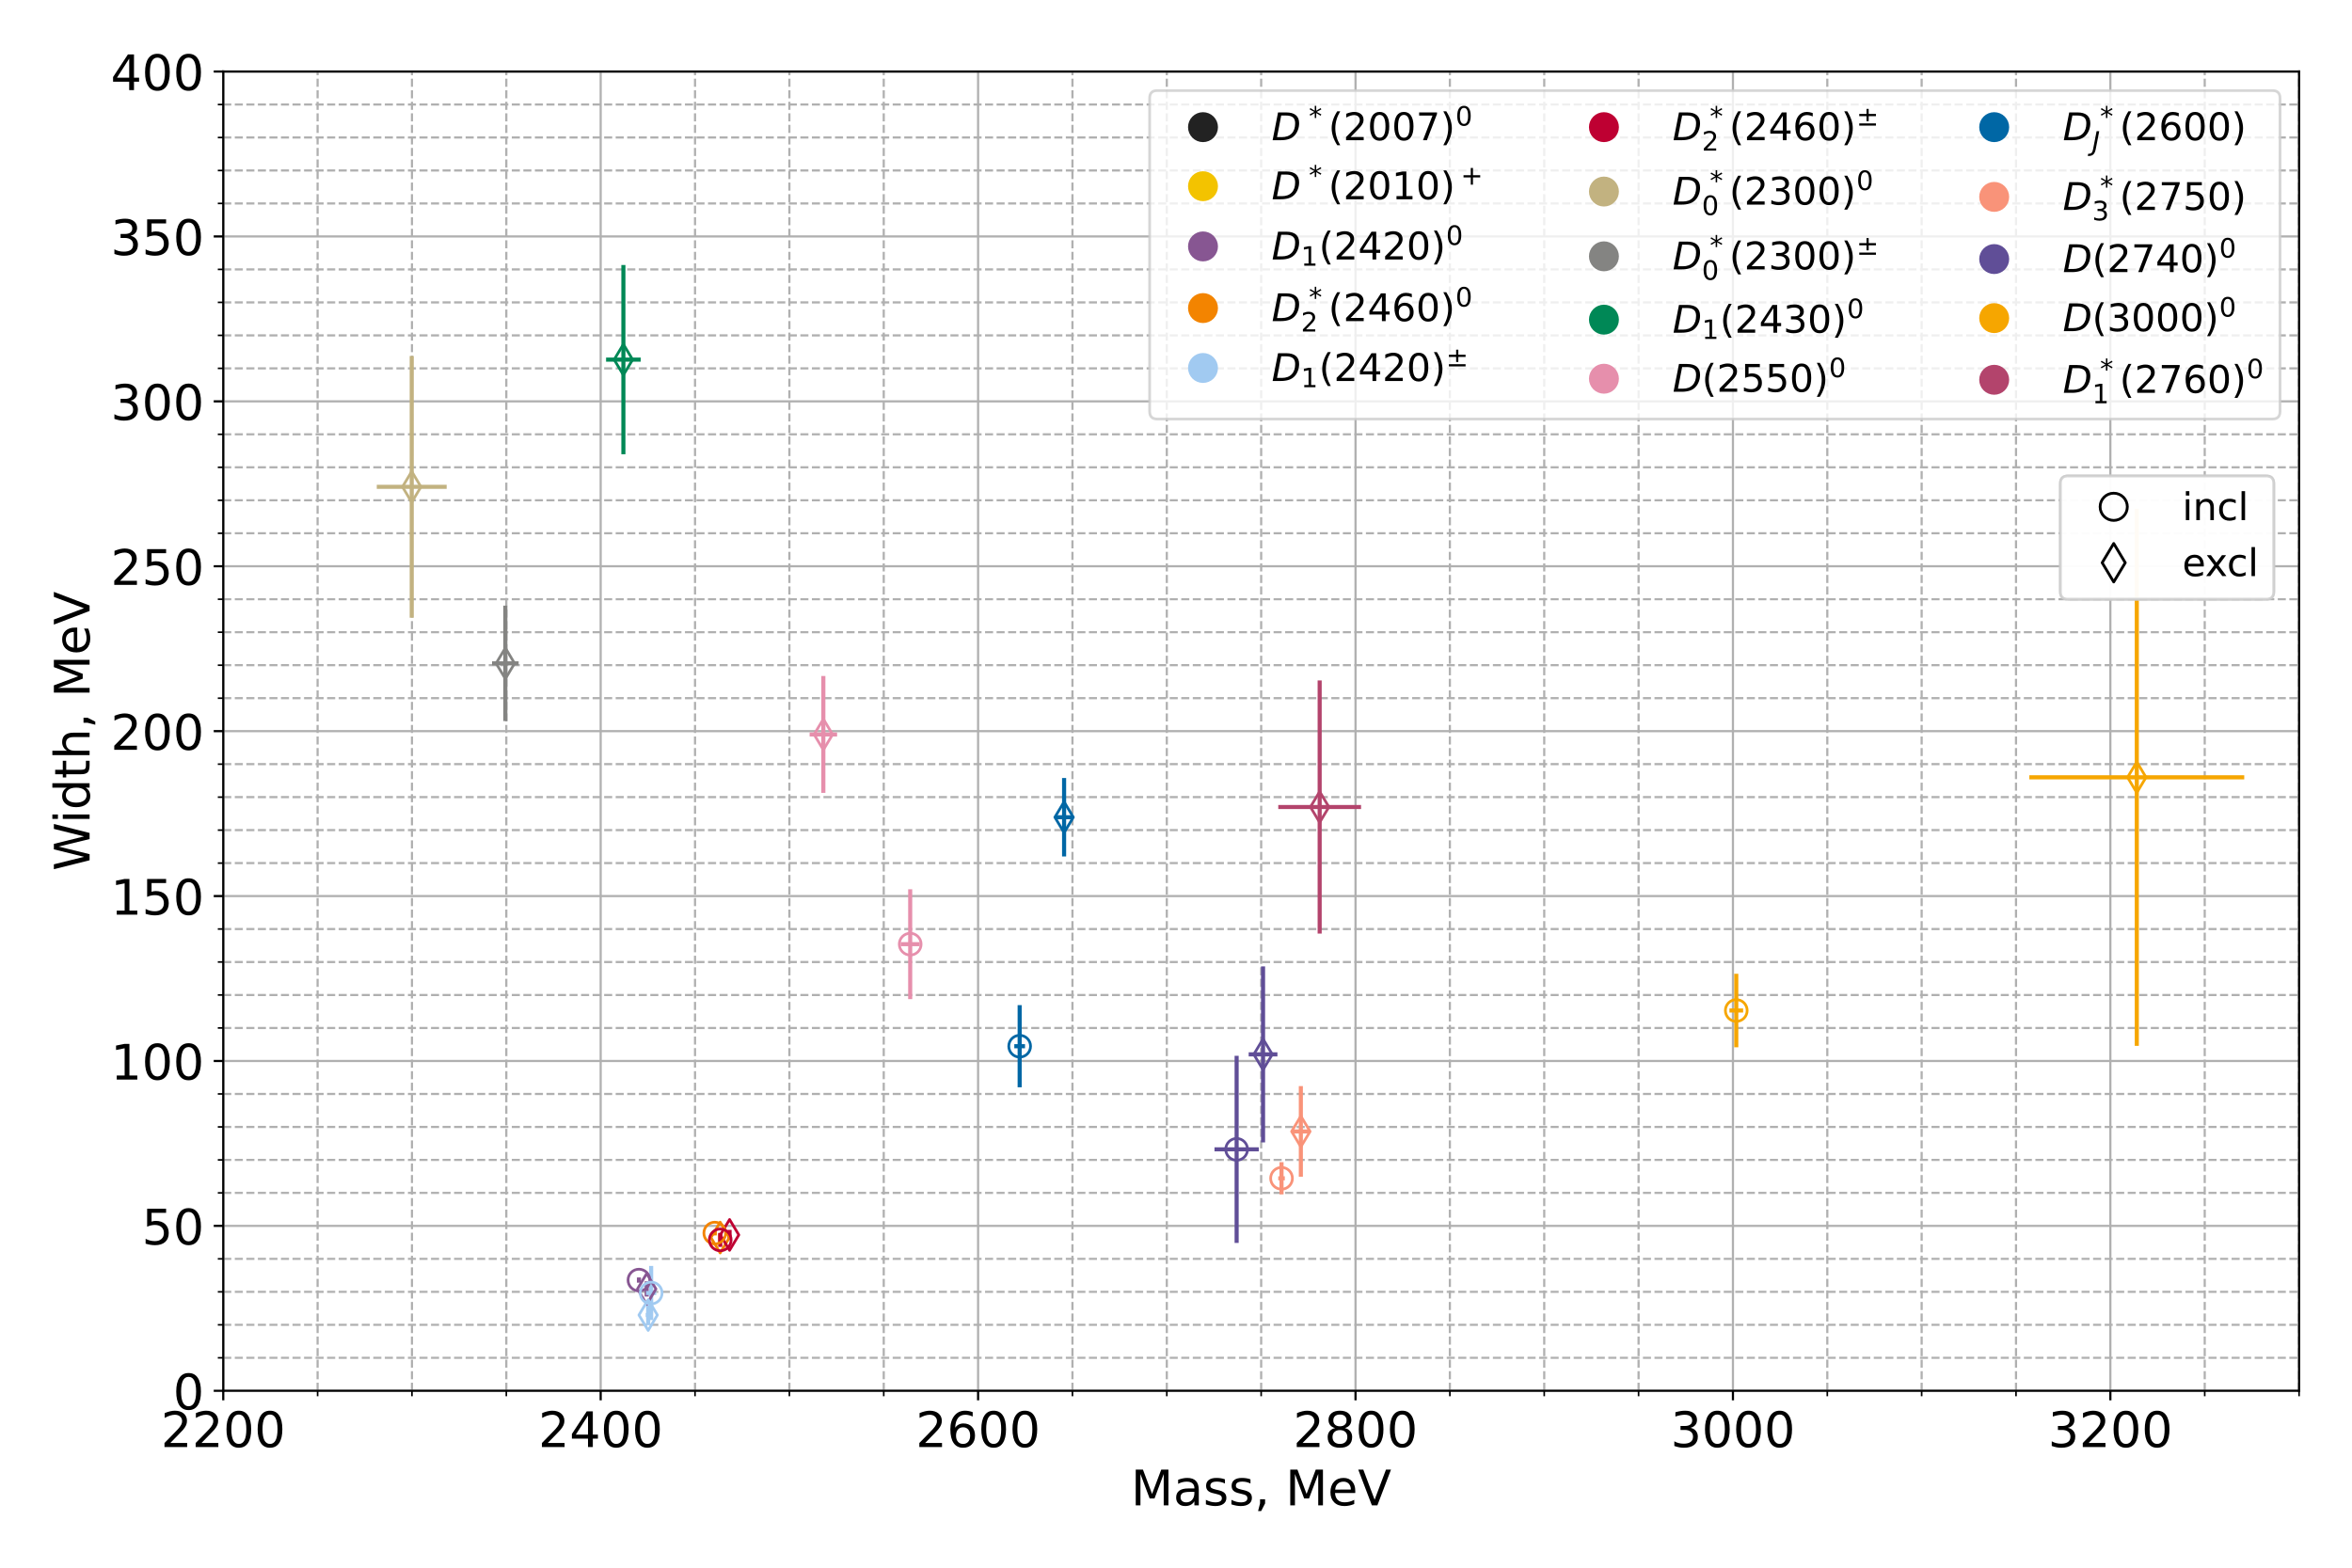 <?xml version="1.0" encoding="utf-8" standalone="no"?>
<!DOCTYPE svg PUBLIC "-//W3C//DTD SVG 1.1//EN"
  "http://www.w3.org/Graphics/SVG/1.1/DTD/svg11.dtd">
<!-- Created with matplotlib (https://matplotlib.org/) -->
<svg height="576pt" version="1.1" viewBox="0 0 864 576" width="864pt" xmlns="http://www.w3.org/2000/svg" xmlns:xlink="http://www.w3.org/1999/xlink">
 <defs>
  <style type="text/css">*{stroke-linecap:butt;stroke-linejoin:round;}</style>
 </defs>
 <g id="figure_1">
  <g id="patch_1">
   <path d="M 0 576 
L 864 576 
L 864 0 
L 0 0 
z
" style="fill:#ffffff;"/>
  </g>
  <g id="axes_1">
   <g id="patch_2">
    <path d="M 82.01 511 
L 844.56 511 
L 844.56 26.28 
L 82.01 26.28 
z
" style="fill:#ffffff;"/>
   </g>
   <g id="matplotlib.axis_1">
    <g id="xtick_1">
     <g id="line2d_1">
      <path clip-path="url(#p02fbf48837)" d="M 82.01 511 
L 82.01 26.28 
" style="fill:none;stroke:#b0b0b0;stroke-linecap:square;stroke-width:0.8;"/>
     </g>
     <g id="line2d_2">
      <defs>
       <path d="M 0 0 
L 0 3.5 
" id="m765e36cef1" style="stroke:#000000;stroke-width:0.8;"/>
      </defs>
      <g>
       <use style="stroke:#000000;stroke-width:0.8;" x="82.01" xlink:href="#m765e36cef1" y="511"/>
      </g>
     </g>
     <g id="text_1">
      <!-- 2200 -->
      <g transform="translate(59.105 531.677)scale(0.18 -0.18)">
       <defs>
        <path d="M 19.188 8.297 
L 53.609 8.297 
L 53.609 0 
L 7.328 0 
L 7.328 8.297 
Q 12.938 14.109 22.625 23.891 
Q 32.328 33.688 34.812 36.531 
Q 39.547 41.844 41.422 45.531 
Q 43.312 49.219 43.312 52.781 
Q 43.312 58.594 39.234 62.25 
Q 35.156 65.922 28.609 65.922 
Q 23.969 65.922 18.812 64.312 
Q 13.672 62.703 7.812 59.422 
L 7.812 69.391 
Q 13.766 71.781 18.938 73 
Q 24.125 74.219 28.422 74.219 
Q 39.75 74.219 46.484 68.547 
Q 53.219 62.891 53.219 53.422 
Q 53.219 48.922 51.531 44.891 
Q 49.859 40.875 45.406 35.406 
Q 44.188 33.984 37.641 27.219 
Q 31.109 20.453 19.188 8.297 
z
" id="DejaVuSans-50"/>
        <path d="M 31.781 66.406 
Q 24.172 66.406 20.328 58.906 
Q 16.5 51.422 16.5 36.375 
Q 16.5 21.391 20.328 13.891 
Q 24.172 6.391 31.781 6.391 
Q 39.453 6.391 43.281 13.891 
Q 47.125 21.391 47.125 36.375 
Q 47.125 51.422 43.281 58.906 
Q 39.453 66.406 31.781 66.406 
z
M 31.781 74.219 
Q 44.047 74.219 50.516 64.516 
Q 56.984 54.828 56.984 36.375 
Q 56.984 17.969 50.516 8.266 
Q 44.047 -1.422 31.781 -1.422 
Q 19.531 -1.422 13.062 8.266 
Q 6.594 17.969 6.594 36.375 
Q 6.594 54.828 13.062 64.516 
Q 19.531 74.219 31.781 74.219 
z
" id="DejaVuSans-48"/>
       </defs>
       <use xlink:href="#DejaVuSans-50"/>
       <use x="63.623" xlink:href="#DejaVuSans-50"/>
       <use x="127.246" xlink:href="#DejaVuSans-48"/>
       <use x="190.869" xlink:href="#DejaVuSans-48"/>
      </g>
     </g>
    </g>
    <g id="xtick_2">
     <g id="line2d_3">
      <path clip-path="url(#p02fbf48837)" d="M 220.655 511 
L 220.655 26.28 
" style="fill:none;stroke:#b0b0b0;stroke-linecap:square;stroke-width:0.8;"/>
     </g>
     <g id="line2d_4">
      <g>
       <use style="stroke:#000000;stroke-width:0.8;" x="220.655" xlink:href="#m765e36cef1" y="511"/>
      </g>
     </g>
     <g id="text_2">
      <!-- 2400 -->
      <g transform="translate(197.75 531.677)scale(0.18 -0.18)">
       <defs>
        <path d="M 37.797 64.312 
L 12.891 25.391 
L 37.797 25.391 
z
M 35.203 72.906 
L 47.609 72.906 
L 47.609 25.391 
L 58.016 25.391 
L 58.016 17.188 
L 47.609 17.188 
L 47.609 0 
L 37.797 0 
L 37.797 17.188 
L 4.891 17.188 
L 4.891 26.703 
z
" id="DejaVuSans-52"/>
       </defs>
       <use xlink:href="#DejaVuSans-50"/>
       <use x="63.623" xlink:href="#DejaVuSans-52"/>
       <use x="127.246" xlink:href="#DejaVuSans-48"/>
       <use x="190.869" xlink:href="#DejaVuSans-48"/>
      </g>
     </g>
    </g>
    <g id="xtick_3">
     <g id="line2d_5">
      <path clip-path="url(#p02fbf48837)" d="M 359.301 511 
L 359.301 26.28 
" style="fill:none;stroke:#b0b0b0;stroke-linecap:square;stroke-width:0.8;"/>
     </g>
     <g id="line2d_6">
      <g>
       <use style="stroke:#000000;stroke-width:0.8;" x="359.301" xlink:href="#m765e36cef1" y="511"/>
      </g>
     </g>
     <g id="text_3">
      <!-- 2600 -->
      <g transform="translate(336.396 531.677)scale(0.18 -0.18)">
       <defs>
        <path d="M 33.016 40.375 
Q 26.375 40.375 22.484 35.828 
Q 18.609 31.297 18.609 23.391 
Q 18.609 15.531 22.484 10.953 
Q 26.375 6.391 33.016 6.391 
Q 39.656 6.391 43.531 10.953 
Q 47.406 15.531 47.406 23.391 
Q 47.406 31.297 43.531 35.828 
Q 39.656 40.375 33.016 40.375 
z
M 52.594 71.297 
L 52.594 62.312 
Q 48.875 64.062 45.094 64.984 
Q 41.312 65.922 37.594 65.922 
Q 27.828 65.922 22.672 59.328 
Q 17.531 52.734 16.797 39.406 
Q 19.672 43.656 24.016 45.922 
Q 28.375 48.188 33.594 48.188 
Q 44.578 48.188 50.953 41.516 
Q 57.328 34.859 57.328 23.391 
Q 57.328 12.156 50.688 5.359 
Q 44.047 -1.422 33.016 -1.422 
Q 20.359 -1.422 13.672 8.266 
Q 6.984 17.969 6.984 36.375 
Q 6.984 53.656 15.188 63.938 
Q 23.391 74.219 37.203 74.219 
Q 40.922 74.219 44.703 73.484 
Q 48.484 72.75 52.594 71.297 
z
" id="DejaVuSans-54"/>
       </defs>
       <use xlink:href="#DejaVuSans-50"/>
       <use x="63.623" xlink:href="#DejaVuSans-54"/>
       <use x="127.246" xlink:href="#DejaVuSans-48"/>
       <use x="190.869" xlink:href="#DejaVuSans-48"/>
      </g>
     </g>
    </g>
    <g id="xtick_4">
     <g id="line2d_7">
      <path clip-path="url(#p02fbf48837)" d="M 497.946 511 
L 497.946 26.28 
" style="fill:none;stroke:#b0b0b0;stroke-linecap:square;stroke-width:0.8;"/>
     </g>
     <g id="line2d_8">
      <g>
       <use style="stroke:#000000;stroke-width:0.8;" x="497.946" xlink:href="#m765e36cef1" y="511"/>
      </g>
     </g>
     <g id="text_4">
      <!-- 2800 -->
      <g transform="translate(475.041 531.677)scale(0.18 -0.18)">
       <defs>
        <path d="M 31.781 34.625 
Q 24.75 34.625 20.719 30.859 
Q 16.703 27.094 16.703 20.516 
Q 16.703 13.922 20.719 10.156 
Q 24.75 6.391 31.781 6.391 
Q 38.812 6.391 42.859 10.172 
Q 46.922 13.969 46.922 20.516 
Q 46.922 27.094 42.891 30.859 
Q 38.875 34.625 31.781 34.625 
z
M 21.922 38.812 
Q 15.578 40.375 12.031 44.719 
Q 8.5 49.078 8.5 55.328 
Q 8.5 64.062 14.719 69.141 
Q 20.953 74.219 31.781 74.219 
Q 42.672 74.219 48.875 69.141 
Q 55.078 64.062 55.078 55.328 
Q 55.078 49.078 51.531 44.719 
Q 48 40.375 41.703 38.812 
Q 48.828 37.156 52.797 32.312 
Q 56.781 27.484 56.781 20.516 
Q 56.781 9.906 50.312 4.234 
Q 43.844 -1.422 31.781 -1.422 
Q 19.734 -1.422 13.25 4.234 
Q 6.781 9.906 6.781 20.516 
Q 6.781 27.484 10.781 32.312 
Q 14.797 37.156 21.922 38.812 
z
M 18.312 54.391 
Q 18.312 48.734 21.844 45.562 
Q 25.391 42.391 31.781 42.391 
Q 38.141 42.391 41.719 45.562 
Q 45.312 48.734 45.312 54.391 
Q 45.312 60.062 41.719 63.234 
Q 38.141 66.406 31.781 66.406 
Q 25.391 66.406 21.844 63.234 
Q 18.312 60.062 18.312 54.391 
z
" id="DejaVuSans-56"/>
       </defs>
       <use xlink:href="#DejaVuSans-50"/>
       <use x="63.623" xlink:href="#DejaVuSans-56"/>
       <use x="127.246" xlink:href="#DejaVuSans-48"/>
       <use x="190.869" xlink:href="#DejaVuSans-48"/>
      </g>
     </g>
    </g>
    <g id="xtick_5">
     <g id="line2d_9">
      <path clip-path="url(#p02fbf48837)" d="M 636.592 511 
L 636.592 26.28 
" style="fill:none;stroke:#b0b0b0;stroke-linecap:square;stroke-width:0.8;"/>
     </g>
     <g id="line2d_10">
      <g>
       <use style="stroke:#000000;stroke-width:0.8;" x="636.592" xlink:href="#m765e36cef1" y="511"/>
      </g>
     </g>
     <g id="text_5">
      <!-- 3000 -->
      <g transform="translate(613.687 531.677)scale(0.18 -0.18)">
       <defs>
        <path d="M 40.578 39.312 
Q 47.656 37.797 51.625 33 
Q 55.609 28.219 55.609 21.188 
Q 55.609 10.406 48.188 4.484 
Q 40.766 -1.422 27.094 -1.422 
Q 22.516 -1.422 17.656 -0.516 
Q 12.797 0.391 7.625 2.203 
L 7.625 11.719 
Q 11.719 9.328 16.594 8.109 
Q 21.484 6.891 26.812 6.891 
Q 36.078 6.891 40.938 10.547 
Q 45.797 14.203 45.797 21.188 
Q 45.797 27.641 41.281 31.266 
Q 36.766 34.906 28.719 34.906 
L 20.219 34.906 
L 20.219 43.016 
L 29.109 43.016 
Q 36.375 43.016 40.234 45.922 
Q 44.094 48.828 44.094 54.297 
Q 44.094 59.906 40.109 62.906 
Q 36.141 65.922 28.719 65.922 
Q 24.656 65.922 20.016 65.031 
Q 15.375 64.156 9.812 62.312 
L 9.812 71.094 
Q 15.438 72.656 20.344 73.438 
Q 25.25 74.219 29.594 74.219 
Q 40.828 74.219 47.359 69.109 
Q 53.906 64.016 53.906 55.328 
Q 53.906 49.266 50.438 45.094 
Q 46.969 40.922 40.578 39.312 
z
" id="DejaVuSans-51"/>
       </defs>
       <use xlink:href="#DejaVuSans-51"/>
       <use x="63.623" xlink:href="#DejaVuSans-48"/>
       <use x="127.246" xlink:href="#DejaVuSans-48"/>
       <use x="190.869" xlink:href="#DejaVuSans-48"/>
      </g>
     </g>
    </g>
    <g id="xtick_6">
     <g id="line2d_11">
      <path clip-path="url(#p02fbf48837)" d="M 775.237 511 
L 775.237 26.28 
" style="fill:none;stroke:#b0b0b0;stroke-linecap:square;stroke-width:0.8;"/>
     </g>
     <g id="line2d_12">
      <g>
       <use style="stroke:#000000;stroke-width:0.8;" x="775.237" xlink:href="#m765e36cef1" y="511"/>
      </g>
     </g>
     <g id="text_6">
      <!-- 3200 -->
      <g transform="translate(752.332 531.677)scale(0.18 -0.18)">
       <use xlink:href="#DejaVuSans-51"/>
       <use x="63.623" xlink:href="#DejaVuSans-50"/>
       <use x="127.246" xlink:href="#DejaVuSans-48"/>
       <use x="190.869" xlink:href="#DejaVuSans-48"/>
      </g>
     </g>
    </g>
    <g id="xtick_7">
     <g id="line2d_13">
      <path clip-path="url(#p02fbf48837)" d="M 116.671 511 
L 116.671 26.28 
" style="fill:none;stroke:#b0b0b0;stroke-dasharray:2.96,1.28;stroke-dashoffset:0;stroke-width:0.8;"/>
     </g>
     <g id="line2d_14">
      <defs>
       <path d="M 0 0 
L 0 2 
" id="mae3e647415" style="stroke:#000000;stroke-width:0.6;"/>
      </defs>
      <g>
       <use style="stroke:#000000;stroke-width:0.6;" x="116.671" xlink:href="#mae3e647415" y="511"/>
      </g>
     </g>
    </g>
    <g id="xtick_8">
     <g id="line2d_15">
      <path clip-path="url(#p02fbf48837)" d="M 151.333 511 
L 151.333 26.28 
" style="fill:none;stroke:#b0b0b0;stroke-dasharray:2.96,1.28;stroke-dashoffset:0;stroke-width:0.8;"/>
     </g>
     <g id="line2d_16">
      <g>
       <use style="stroke:#000000;stroke-width:0.6;" x="151.333" xlink:href="#mae3e647415" y="511"/>
      </g>
     </g>
    </g>
    <g id="xtick_9">
     <g id="line2d_17">
      <path clip-path="url(#p02fbf48837)" d="M 185.994 511 
L 185.994 26.28 
" style="fill:none;stroke:#b0b0b0;stroke-dasharray:2.96,1.28;stroke-dashoffset:0;stroke-width:0.8;"/>
     </g>
     <g id="line2d_18">
      <g>
       <use style="stroke:#000000;stroke-width:0.6;" x="185.994" xlink:href="#mae3e647415" y="511"/>
      </g>
     </g>
    </g>
    <g id="xtick_10">
     <g id="line2d_19">
      <path clip-path="url(#p02fbf48837)" d="M 255.317 511 
L 255.317 26.28 
" style="fill:none;stroke:#b0b0b0;stroke-dasharray:2.96,1.28;stroke-dashoffset:0;stroke-width:0.8;"/>
     </g>
     <g id="line2d_20">
      <g>
       <use style="stroke:#000000;stroke-width:0.6;" x="255.317" xlink:href="#mae3e647415" y="511"/>
      </g>
     </g>
    </g>
    <g id="xtick_11">
     <g id="line2d_21">
      <path clip-path="url(#p02fbf48837)" d="M 289.978 511 
L 289.978 26.28 
" style="fill:none;stroke:#b0b0b0;stroke-dasharray:2.96,1.28;stroke-dashoffset:0;stroke-width:0.8;"/>
     </g>
     <g id="line2d_22">
      <g>
       <use style="stroke:#000000;stroke-width:0.6;" x="289.978" xlink:href="#mae3e647415" y="511"/>
      </g>
     </g>
    </g>
    <g id="xtick_12">
     <g id="line2d_23">
      <path clip-path="url(#p02fbf48837)" d="M 324.64 511 
L 324.64 26.28 
" style="fill:none;stroke:#b0b0b0;stroke-dasharray:2.96,1.28;stroke-dashoffset:0;stroke-width:0.8;"/>
     </g>
     <g id="line2d_24">
      <g>
       <use style="stroke:#000000;stroke-width:0.6;" x="324.64" xlink:href="#mae3e647415" y="511"/>
      </g>
     </g>
    </g>
    <g id="xtick_13">
     <g id="line2d_25">
      <path clip-path="url(#p02fbf48837)" d="M 393.962 511 
L 393.962 26.28 
" style="fill:none;stroke:#b0b0b0;stroke-dasharray:2.96,1.28;stroke-dashoffset:0;stroke-width:0.8;"/>
     </g>
     <g id="line2d_26">
      <g>
       <use style="stroke:#000000;stroke-width:0.6;" x="393.962" xlink:href="#mae3e647415" y="511"/>
      </g>
     </g>
    </g>
    <g id="xtick_14">
     <g id="line2d_27">
      <path clip-path="url(#p02fbf48837)" d="M 428.624 511 
L 428.624 26.28 
" style="fill:none;stroke:#b0b0b0;stroke-dasharray:2.96,1.28;stroke-dashoffset:0;stroke-width:0.8;"/>
     </g>
     <g id="line2d_28">
      <g>
       <use style="stroke:#000000;stroke-width:0.6;" x="428.624" xlink:href="#mae3e647415" y="511"/>
      </g>
     </g>
    </g>
    <g id="xtick_15">
     <g id="line2d_29">
      <path clip-path="url(#p02fbf48837)" d="M 463.285 511 
L 463.285 26.28 
" style="fill:none;stroke:#b0b0b0;stroke-dasharray:2.96,1.28;stroke-dashoffset:0;stroke-width:0.8;"/>
     </g>
     <g id="line2d_30">
      <g>
       <use style="stroke:#000000;stroke-width:0.6;" x="463.285" xlink:href="#mae3e647415" y="511"/>
      </g>
     </g>
    </g>
    <g id="xtick_16">
     <g id="line2d_31">
      <path clip-path="url(#p02fbf48837)" d="M 532.608 511 
L 532.608 26.28 
" style="fill:none;stroke:#b0b0b0;stroke-dasharray:2.96,1.28;stroke-dashoffset:0;stroke-width:0.8;"/>
     </g>
     <g id="line2d_32">
      <g>
       <use style="stroke:#000000;stroke-width:0.6;" x="532.608" xlink:href="#mae3e647415" y="511"/>
      </g>
     </g>
    </g>
    <g id="xtick_17">
     <g id="line2d_33">
      <path clip-path="url(#p02fbf48837)" d="M 567.269 511 
L 567.269 26.28 
" style="fill:none;stroke:#b0b0b0;stroke-dasharray:2.96,1.28;stroke-dashoffset:0;stroke-width:0.8;"/>
     </g>
     <g id="line2d_34">
      <g>
       <use style="stroke:#000000;stroke-width:0.6;" x="567.269" xlink:href="#mae3e647415" y="511"/>
      </g>
     </g>
    </g>
    <g id="xtick_18">
     <g id="line2d_35">
      <path clip-path="url(#p02fbf48837)" d="M 601.93 511 
L 601.93 26.28 
" style="fill:none;stroke:#b0b0b0;stroke-dasharray:2.96,1.28;stroke-dashoffset:0;stroke-width:0.8;"/>
     </g>
     <g id="line2d_36">
      <g>
       <use style="stroke:#000000;stroke-width:0.6;" x="601.93" xlink:href="#mae3e647415" y="511"/>
      </g>
     </g>
    </g>
    <g id="xtick_19">
     <g id="line2d_37">
      <path clip-path="url(#p02fbf48837)" d="M 671.253 511 
L 671.253 26.28 
" style="fill:none;stroke:#b0b0b0;stroke-dasharray:2.96,1.28;stroke-dashoffset:0;stroke-width:0.8;"/>
     </g>
     <g id="line2d_38">
      <g>
       <use style="stroke:#000000;stroke-width:0.6;" x="671.253" xlink:href="#mae3e647415" y="511"/>
      </g>
     </g>
    </g>
    <g id="xtick_20">
     <g id="line2d_39">
      <path clip-path="url(#p02fbf48837)" d="M 705.915 511 
L 705.915 26.28 
" style="fill:none;stroke:#b0b0b0;stroke-dasharray:2.96,1.28;stroke-dashoffset:0;stroke-width:0.8;"/>
     </g>
     <g id="line2d_40">
      <g>
       <use style="stroke:#000000;stroke-width:0.6;" x="705.915" xlink:href="#mae3e647415" y="511"/>
      </g>
     </g>
    </g>
    <g id="xtick_21">
     <g id="line2d_41">
      <path clip-path="url(#p02fbf48837)" d="M 740.576 511 
L 740.576 26.28 
" style="fill:none;stroke:#b0b0b0;stroke-dasharray:2.96,1.28;stroke-dashoffset:0;stroke-width:0.8;"/>
     </g>
     <g id="line2d_42">
      <g>
       <use style="stroke:#000000;stroke-width:0.6;" x="740.576" xlink:href="#mae3e647415" y="511"/>
      </g>
     </g>
    </g>
    <g id="xtick_22">
     <g id="line2d_43">
      <path clip-path="url(#p02fbf48837)" d="M 809.899 511 
L 809.899 26.28 
" style="fill:none;stroke:#b0b0b0;stroke-dasharray:2.96,1.28;stroke-dashoffset:0;stroke-width:0.8;"/>
     </g>
     <g id="line2d_44">
      <g>
       <use style="stroke:#000000;stroke-width:0.6;" x="809.899" xlink:href="#mae3e647415" y="511"/>
      </g>
     </g>
    </g>
    <g id="xtick_23">
     <g id="line2d_45">
      <path clip-path="url(#p02fbf48837)" d="M 844.56 511 
L 844.56 26.28 
" style="fill:none;stroke:#b0b0b0;stroke-dasharray:2.96,1.28;stroke-dashoffset:0;stroke-width:0.8;"/>
     </g>
     <g id="line2d_46">
      <g>
       <use style="stroke:#000000;stroke-width:0.6;" x="844.56" xlink:href="#mae3e647415" y="511"/>
      </g>
     </g>
    </g>
    <g id="text_7">
     <!-- Mass, MeV -->
     <g transform="translate(415.447 553.098)scale(0.18 -0.18)">
      <defs>
       <path d="M 9.812 72.906 
L 24.516 72.906 
L 43.109 23.297 
L 61.812 72.906 
L 76.516 72.906 
L 76.516 0 
L 66.891 0 
L 66.891 64.016 
L 48.094 14.016 
L 38.188 14.016 
L 19.391 64.016 
L 19.391 0 
L 9.812 0 
z
" id="DejaVuSans-77"/>
       <path d="M 34.281 27.484 
Q 23.391 27.484 19.188 25 
Q 14.984 22.516 14.984 16.5 
Q 14.984 11.719 18.141 8.906 
Q 21.297 6.109 26.703 6.109 
Q 34.188 6.109 38.703 11.406 
Q 43.219 16.703 43.219 25.484 
L 43.219 27.484 
z
M 52.203 31.203 
L 52.203 0 
L 43.219 0 
L 43.219 8.297 
Q 40.141 3.328 35.547 0.953 
Q 30.953 -1.422 24.312 -1.422 
Q 15.922 -1.422 10.953 3.297 
Q 6 8.016 6 15.922 
Q 6 25.141 12.172 29.828 
Q 18.359 34.516 30.609 34.516 
L 43.219 34.516 
L 43.219 35.406 
Q 43.219 41.609 39.141 45 
Q 35.062 48.391 27.688 48.391 
Q 23 48.391 18.547 47.266 
Q 14.109 46.141 10.016 43.891 
L 10.016 52.203 
Q 14.938 54.109 19.578 55.047 
Q 24.219 56 28.609 56 
Q 40.484 56 46.344 49.844 
Q 52.203 43.703 52.203 31.203 
z
" id="DejaVuSans-97"/>
       <path d="M 44.281 53.078 
L 44.281 44.578 
Q 40.484 46.531 36.375 47.5 
Q 32.281 48.484 27.875 48.484 
Q 21.188 48.484 17.844 46.438 
Q 14.5 44.391 14.5 40.281 
Q 14.5 37.156 16.891 35.375 
Q 19.281 33.594 26.516 31.984 
L 29.594 31.297 
Q 39.156 29.25 43.188 25.516 
Q 47.219 21.781 47.219 15.094 
Q 47.219 7.469 41.188 3.016 
Q 35.156 -1.422 24.609 -1.422 
Q 20.219 -1.422 15.453 -0.562 
Q 10.688 0.297 5.422 2 
L 5.422 11.281 
Q 10.406 8.688 15.234 7.391 
Q 20.062 6.109 24.812 6.109 
Q 31.156 6.109 34.562 8.281 
Q 37.984 10.453 37.984 14.406 
Q 37.984 18.062 35.516 20.016 
Q 33.062 21.969 24.703 23.781 
L 21.578 24.516 
Q 13.234 26.266 9.516 29.906 
Q 5.812 33.547 5.812 39.891 
Q 5.812 47.609 11.281 51.797 
Q 16.75 56 26.812 56 
Q 31.781 56 36.172 55.266 
Q 40.578 54.547 44.281 53.078 
z
" id="DejaVuSans-115"/>
       <path d="M 11.719 12.406 
L 22.016 12.406 
L 22.016 4 
L 14.016 -11.625 
L 7.719 -11.625 
L 11.719 4 
z
" id="DejaVuSans-44"/>
       <path id="DejaVuSans-32"/>
       <path d="M 56.203 29.594 
L 56.203 25.203 
L 14.891 25.203 
Q 15.484 15.922 20.484 11.062 
Q 25.484 6.203 34.422 6.203 
Q 39.594 6.203 44.453 7.469 
Q 49.312 8.734 54.109 11.281 
L 54.109 2.781 
Q 49.266 0.734 44.188 -0.344 
Q 39.109 -1.422 33.891 -1.422 
Q 20.797 -1.422 13.156 6.188 
Q 5.516 13.812 5.516 26.812 
Q 5.516 40.234 12.766 48.109 
Q 20.016 56 32.328 56 
Q 43.359 56 49.781 48.891 
Q 56.203 41.797 56.203 29.594 
z
M 47.219 32.234 
Q 47.125 39.594 43.094 43.984 
Q 39.062 48.391 32.422 48.391 
Q 24.906 48.391 20.391 44.141 
Q 15.875 39.891 15.188 32.172 
z
" id="DejaVuSans-101"/>
       <path d="M 28.609 0 
L 0.781 72.906 
L 11.078 72.906 
L 34.188 11.531 
L 57.328 72.906 
L 67.578 72.906 
L 39.797 0 
z
" id="DejaVuSans-86"/>
      </defs>
      <use xlink:href="#DejaVuSans-77"/>
      <use x="86.279" xlink:href="#DejaVuSans-97"/>
      <use x="147.559" xlink:href="#DejaVuSans-115"/>
      <use x="199.658" xlink:href="#DejaVuSans-115"/>
      <use x="251.758" xlink:href="#DejaVuSans-44"/>
      <use x="283.545" xlink:href="#DejaVuSans-32"/>
      <use x="315.332" xlink:href="#DejaVuSans-77"/>
      <use x="401.611" xlink:href="#DejaVuSans-101"/>
      <use x="463.135" xlink:href="#DejaVuSans-86"/>
     </g>
    </g>
   </g>
   <g id="matplotlib.axis_2">
    <g id="ytick_1">
     <g id="line2d_47">
      <path clip-path="url(#p02fbf48837)" d="M 82.01 511 
L 844.56 511 
" style="fill:none;stroke:#b0b0b0;stroke-linecap:square;stroke-width:0.8;"/>
     </g>
     <g id="line2d_48">
      <defs>
       <path d="M 0 0 
L -3.5 0 
" id="mb50925265b" style="stroke:#000000;stroke-width:0.8;"/>
      </defs>
      <g>
       <use style="stroke:#000000;stroke-width:0.8;" x="82.01" xlink:href="#mb50925265b" y="511"/>
      </g>
     </g>
     <g id="text_8">
      <!-- 0 -->
      <g transform="translate(63.557 517.839)scale(0.18 -0.18)">
       <use xlink:href="#DejaVuSans-48"/>
      </g>
     </g>
    </g>
    <g id="ytick_2">
     <g id="line2d_49">
      <path clip-path="url(#p02fbf48837)" d="M 82.01 450.41 
L 844.56 450.41 
" style="fill:none;stroke:#b0b0b0;stroke-linecap:square;stroke-width:0.8;"/>
     </g>
     <g id="line2d_50">
      <g>
       <use style="stroke:#000000;stroke-width:0.8;" x="82.01" xlink:href="#mb50925265b" y="450.41"/>
      </g>
     </g>
     <g id="text_9">
      <!-- 50 -->
      <g transform="translate(52.105 457.249)scale(0.18 -0.18)">
       <defs>
        <path d="M 10.797 72.906 
L 49.516 72.906 
L 49.516 64.594 
L 19.828 64.594 
L 19.828 46.734 
Q 21.969 47.469 24.109 47.828 
Q 26.266 48.188 28.422 48.188 
Q 40.625 48.188 47.75 41.5 
Q 54.891 34.812 54.891 23.391 
Q 54.891 11.625 47.562 5.094 
Q 40.234 -1.422 26.906 -1.422 
Q 22.312 -1.422 17.547 -0.641 
Q 12.797 0.141 7.719 1.703 
L 7.719 11.625 
Q 12.109 9.234 16.797 8.062 
Q 21.484 6.891 26.703 6.891 
Q 35.156 6.891 40.078 11.328 
Q 45.016 15.766 45.016 23.391 
Q 45.016 31 40.078 35.438 
Q 35.156 39.891 26.703 39.891 
Q 22.75 39.891 18.812 39.016 
Q 14.891 38.141 10.797 36.281 
z
" id="DejaVuSans-53"/>
       </defs>
       <use xlink:href="#DejaVuSans-53"/>
       <use x="63.623" xlink:href="#DejaVuSans-48"/>
      </g>
     </g>
    </g>
    <g id="ytick_3">
     <g id="line2d_51">
      <path clip-path="url(#p02fbf48837)" d="M 82.01 389.82 
L 844.56 389.82 
" style="fill:none;stroke:#b0b0b0;stroke-linecap:square;stroke-width:0.8;"/>
     </g>
     <g id="line2d_52">
      <g>
       <use style="stroke:#000000;stroke-width:0.8;" x="82.01" xlink:href="#mb50925265b" y="389.82"/>
      </g>
     </g>
     <g id="text_10">
      <!-- 100 -->
      <g transform="translate(40.653 396.659)scale(0.18 -0.18)">
       <defs>
        <path d="M 12.406 8.297 
L 28.516 8.297 
L 28.516 63.922 
L 10.984 60.406 
L 10.984 69.391 
L 28.422 72.906 
L 38.281 72.906 
L 38.281 8.297 
L 54.391 8.297 
L 54.391 0 
L 12.406 0 
z
" id="DejaVuSans-49"/>
       </defs>
       <use xlink:href="#DejaVuSans-49"/>
       <use x="63.623" xlink:href="#DejaVuSans-48"/>
       <use x="127.246" xlink:href="#DejaVuSans-48"/>
      </g>
     </g>
    </g>
    <g id="ytick_4">
     <g id="line2d_53">
      <path clip-path="url(#p02fbf48837)" d="M 82.01 329.23 
L 844.56 329.23 
" style="fill:none;stroke:#b0b0b0;stroke-linecap:square;stroke-width:0.8;"/>
     </g>
     <g id="line2d_54">
      <g>
       <use style="stroke:#000000;stroke-width:0.8;" x="82.01" xlink:href="#mb50925265b" y="329.23"/>
      </g>
     </g>
     <g id="text_11">
      <!-- 150 -->
      <g transform="translate(40.653 336.069)scale(0.18 -0.18)">
       <use xlink:href="#DejaVuSans-49"/>
       <use x="63.623" xlink:href="#DejaVuSans-53"/>
       <use x="127.246" xlink:href="#DejaVuSans-48"/>
      </g>
     </g>
    </g>
    <g id="ytick_5">
     <g id="line2d_55">
      <path clip-path="url(#p02fbf48837)" d="M 82.01 268.64 
L 844.56 268.64 
" style="fill:none;stroke:#b0b0b0;stroke-linecap:square;stroke-width:0.8;"/>
     </g>
     <g id="line2d_56">
      <g>
       <use style="stroke:#000000;stroke-width:0.8;" x="82.01" xlink:href="#mb50925265b" y="268.64"/>
      </g>
     </g>
     <g id="text_12">
      <!-- 200 -->
      <g transform="translate(40.653 275.479)scale(0.18 -0.18)">
       <use xlink:href="#DejaVuSans-50"/>
       <use x="63.623" xlink:href="#DejaVuSans-48"/>
       <use x="127.246" xlink:href="#DejaVuSans-48"/>
      </g>
     </g>
    </g>
    <g id="ytick_6">
     <g id="line2d_57">
      <path clip-path="url(#p02fbf48837)" d="M 82.01 208.05 
L 844.56 208.05 
" style="fill:none;stroke:#b0b0b0;stroke-linecap:square;stroke-width:0.8;"/>
     </g>
     <g id="line2d_58">
      <g>
       <use style="stroke:#000000;stroke-width:0.8;" x="82.01" xlink:href="#mb50925265b" y="208.05"/>
      </g>
     </g>
     <g id="text_13">
      <!-- 250 -->
      <g transform="translate(40.653 214.889)scale(0.18 -0.18)">
       <use xlink:href="#DejaVuSans-50"/>
       <use x="63.623" xlink:href="#DejaVuSans-53"/>
       <use x="127.246" xlink:href="#DejaVuSans-48"/>
      </g>
     </g>
    </g>
    <g id="ytick_7">
     <g id="line2d_59">
      <path clip-path="url(#p02fbf48837)" d="M 82.01 147.46 
L 844.56 147.46 
" style="fill:none;stroke:#b0b0b0;stroke-linecap:square;stroke-width:0.8;"/>
     </g>
     <g id="line2d_60">
      <g>
       <use style="stroke:#000000;stroke-width:0.8;" x="82.01" xlink:href="#mb50925265b" y="147.46"/>
      </g>
     </g>
     <g id="text_14">
      <!-- 300 -->
      <g transform="translate(40.653 154.299)scale(0.18 -0.18)">
       <use xlink:href="#DejaVuSans-51"/>
       <use x="63.623" xlink:href="#DejaVuSans-48"/>
       <use x="127.246" xlink:href="#DejaVuSans-48"/>
      </g>
     </g>
    </g>
    <g id="ytick_8">
     <g id="line2d_61">
      <path clip-path="url(#p02fbf48837)" d="M 82.01 86.87 
L 844.56 86.87 
" style="fill:none;stroke:#b0b0b0;stroke-linecap:square;stroke-width:0.8;"/>
     </g>
     <g id="line2d_62">
      <g>
       <use style="stroke:#000000;stroke-width:0.8;" x="82.01" xlink:href="#mb50925265b" y="86.87"/>
      </g>
     </g>
     <g id="text_15">
      <!-- 350 -->
      <g transform="translate(40.653 93.709)scale(0.18 -0.18)">
       <use xlink:href="#DejaVuSans-51"/>
       <use x="63.623" xlink:href="#DejaVuSans-53"/>
       <use x="127.246" xlink:href="#DejaVuSans-48"/>
      </g>
     </g>
    </g>
    <g id="ytick_9">
     <g id="line2d_63">
      <path clip-path="url(#p02fbf48837)" d="M 82.01 26.28 
L 844.56 26.28 
" style="fill:none;stroke:#b0b0b0;stroke-linecap:square;stroke-width:0.8;"/>
     </g>
     <g id="line2d_64">
      <g>
       <use style="stroke:#000000;stroke-width:0.8;" x="82.01" xlink:href="#mb50925265b" y="26.28"/>
      </g>
     </g>
     <g id="text_16">
      <!-- 400 -->
      <g transform="translate(40.653 33.119)scale(0.18 -0.18)">
       <use xlink:href="#DejaVuSans-52"/>
       <use x="63.623" xlink:href="#DejaVuSans-48"/>
       <use x="127.246" xlink:href="#DejaVuSans-48"/>
      </g>
     </g>
    </g>
    <g id="ytick_10">
     <g id="line2d_65">
      <path clip-path="url(#p02fbf48837)" d="M 82.01 498.882 
L 844.56 498.882 
" style="fill:none;stroke:#b0b0b0;stroke-dasharray:2.96,1.28;stroke-dashoffset:0;stroke-width:0.8;"/>
     </g>
     <g id="line2d_66">
      <defs>
       <path d="M 0 0 
L -2 0 
" id="m22819da167" style="stroke:#000000;stroke-width:0.6;"/>
      </defs>
      <g>
       <use style="stroke:#000000;stroke-width:0.6;" x="82.01" xlink:href="#m22819da167" y="498.882"/>
      </g>
     </g>
    </g>
    <g id="ytick_11">
     <g id="line2d_67">
      <path clip-path="url(#p02fbf48837)" d="M 82.01 486.764 
L 844.56 486.764 
" style="fill:none;stroke:#b0b0b0;stroke-dasharray:2.96,1.28;stroke-dashoffset:0;stroke-width:0.8;"/>
     </g>
     <g id="line2d_68">
      <g>
       <use style="stroke:#000000;stroke-width:0.6;" x="82.01" xlink:href="#m22819da167" y="486.764"/>
      </g>
     </g>
    </g>
    <g id="ytick_12">
     <g id="line2d_69">
      <path clip-path="url(#p02fbf48837)" d="M 82.01 474.646 
L 844.56 474.646 
" style="fill:none;stroke:#b0b0b0;stroke-dasharray:2.96,1.28;stroke-dashoffset:0;stroke-width:0.8;"/>
     </g>
     <g id="line2d_70">
      <g>
       <use style="stroke:#000000;stroke-width:0.6;" x="82.01" xlink:href="#m22819da167" y="474.646"/>
      </g>
     </g>
    </g>
    <g id="ytick_13">
     <g id="line2d_71">
      <path clip-path="url(#p02fbf48837)" d="M 82.01 462.528 
L 844.56 462.528 
" style="fill:none;stroke:#b0b0b0;stroke-dasharray:2.96,1.28;stroke-dashoffset:0;stroke-width:0.8;"/>
     </g>
     <g id="line2d_72">
      <g>
       <use style="stroke:#000000;stroke-width:0.6;" x="82.01" xlink:href="#m22819da167" y="462.528"/>
      </g>
     </g>
    </g>
    <g id="ytick_14">
     <g id="line2d_73">
      <path clip-path="url(#p02fbf48837)" d="M 82.01 438.292 
L 844.56 438.292 
" style="fill:none;stroke:#b0b0b0;stroke-dasharray:2.96,1.28;stroke-dashoffset:0;stroke-width:0.8;"/>
     </g>
     <g id="line2d_74">
      <g>
       <use style="stroke:#000000;stroke-width:0.6;" x="82.01" xlink:href="#m22819da167" y="438.292"/>
      </g>
     </g>
    </g>
    <g id="ytick_15">
     <g id="line2d_75">
      <path clip-path="url(#p02fbf48837)" d="M 82.01 426.174 
L 844.56 426.174 
" style="fill:none;stroke:#b0b0b0;stroke-dasharray:2.96,1.28;stroke-dashoffset:0;stroke-width:0.8;"/>
     </g>
     <g id="line2d_76">
      <g>
       <use style="stroke:#000000;stroke-width:0.6;" x="82.01" xlink:href="#m22819da167" y="426.174"/>
      </g>
     </g>
    </g>
    <g id="ytick_16">
     <g id="line2d_77">
      <path clip-path="url(#p02fbf48837)" d="M 82.01 414.056 
L 844.56 414.056 
" style="fill:none;stroke:#b0b0b0;stroke-dasharray:2.96,1.28;stroke-dashoffset:0;stroke-width:0.8;"/>
     </g>
     <g id="line2d_78">
      <g>
       <use style="stroke:#000000;stroke-width:0.6;" x="82.01" xlink:href="#m22819da167" y="414.056"/>
      </g>
     </g>
    </g>
    <g id="ytick_17">
     <g id="line2d_79">
      <path clip-path="url(#p02fbf48837)" d="M 82.01 401.938 
L 844.56 401.938 
" style="fill:none;stroke:#b0b0b0;stroke-dasharray:2.96,1.28;stroke-dashoffset:0;stroke-width:0.8;"/>
     </g>
     <g id="line2d_80">
      <g>
       <use style="stroke:#000000;stroke-width:0.6;" x="82.01" xlink:href="#m22819da167" y="401.938"/>
      </g>
     </g>
    </g>
    <g id="ytick_18">
     <g id="line2d_81">
      <path clip-path="url(#p02fbf48837)" d="M 82.01 377.702 
L 844.56 377.702 
" style="fill:none;stroke:#b0b0b0;stroke-dasharray:2.96,1.28;stroke-dashoffset:0;stroke-width:0.8;"/>
     </g>
     <g id="line2d_82">
      <g>
       <use style="stroke:#000000;stroke-width:0.6;" x="82.01" xlink:href="#m22819da167" y="377.702"/>
      </g>
     </g>
    </g>
    <g id="ytick_19">
     <g id="line2d_83">
      <path clip-path="url(#p02fbf48837)" d="M 82.01 365.584 
L 844.56 365.584 
" style="fill:none;stroke:#b0b0b0;stroke-dasharray:2.96,1.28;stroke-dashoffset:0;stroke-width:0.8;"/>
     </g>
     <g id="line2d_84">
      <g>
       <use style="stroke:#000000;stroke-width:0.6;" x="82.01" xlink:href="#m22819da167" y="365.584"/>
      </g>
     </g>
    </g>
    <g id="ytick_20">
     <g id="line2d_85">
      <path clip-path="url(#p02fbf48837)" d="M 82.01 353.466 
L 844.56 353.466 
" style="fill:none;stroke:#b0b0b0;stroke-dasharray:2.96,1.28;stroke-dashoffset:0;stroke-width:0.8;"/>
     </g>
     <g id="line2d_86">
      <g>
       <use style="stroke:#000000;stroke-width:0.6;" x="82.01" xlink:href="#m22819da167" y="353.466"/>
      </g>
     </g>
    </g>
    <g id="ytick_21">
     <g id="line2d_87">
      <path clip-path="url(#p02fbf48837)" d="M 82.01 341.348 
L 844.56 341.348 
" style="fill:none;stroke:#b0b0b0;stroke-dasharray:2.96,1.28;stroke-dashoffset:0;stroke-width:0.8;"/>
     </g>
     <g id="line2d_88">
      <g>
       <use style="stroke:#000000;stroke-width:0.6;" x="82.01" xlink:href="#m22819da167" y="341.348"/>
      </g>
     </g>
    </g>
    <g id="ytick_22">
     <g id="line2d_89">
      <path clip-path="url(#p02fbf48837)" d="M 82.01 317.112 
L 844.56 317.112 
" style="fill:none;stroke:#b0b0b0;stroke-dasharray:2.96,1.28;stroke-dashoffset:0;stroke-width:0.8;"/>
     </g>
     <g id="line2d_90">
      <g>
       <use style="stroke:#000000;stroke-width:0.6;" x="82.01" xlink:href="#m22819da167" y="317.112"/>
      </g>
     </g>
    </g>
    <g id="ytick_23">
     <g id="line2d_91">
      <path clip-path="url(#p02fbf48837)" d="M 82.01 304.994 
L 844.56 304.994 
" style="fill:none;stroke:#b0b0b0;stroke-dasharray:2.96,1.28;stroke-dashoffset:0;stroke-width:0.8;"/>
     </g>
     <g id="line2d_92">
      <g>
       <use style="stroke:#000000;stroke-width:0.6;" x="82.01" xlink:href="#m22819da167" y="304.994"/>
      </g>
     </g>
    </g>
    <g id="ytick_24">
     <g id="line2d_93">
      <path clip-path="url(#p02fbf48837)" d="M 82.01 292.876 
L 844.56 292.876 
" style="fill:none;stroke:#b0b0b0;stroke-dasharray:2.96,1.28;stroke-dashoffset:0;stroke-width:0.8;"/>
     </g>
     <g id="line2d_94">
      <g>
       <use style="stroke:#000000;stroke-width:0.6;" x="82.01" xlink:href="#m22819da167" y="292.876"/>
      </g>
     </g>
    </g>
    <g id="ytick_25">
     <g id="line2d_95">
      <path clip-path="url(#p02fbf48837)" d="M 82.01 280.758 
L 844.56 280.758 
" style="fill:none;stroke:#b0b0b0;stroke-dasharray:2.96,1.28;stroke-dashoffset:0;stroke-width:0.8;"/>
     </g>
     <g id="line2d_96">
      <g>
       <use style="stroke:#000000;stroke-width:0.6;" x="82.01" xlink:href="#m22819da167" y="280.758"/>
      </g>
     </g>
    </g>
    <g id="ytick_26">
     <g id="line2d_97">
      <path clip-path="url(#p02fbf48837)" d="M 82.01 256.522 
L 844.56 256.522 
" style="fill:none;stroke:#b0b0b0;stroke-dasharray:2.96,1.28;stroke-dashoffset:0;stroke-width:0.8;"/>
     </g>
     <g id="line2d_98">
      <g>
       <use style="stroke:#000000;stroke-width:0.6;" x="82.01" xlink:href="#m22819da167" y="256.522"/>
      </g>
     </g>
    </g>
    <g id="ytick_27">
     <g id="line2d_99">
      <path clip-path="url(#p02fbf48837)" d="M 82.01 244.404 
L 844.56 244.404 
" style="fill:none;stroke:#b0b0b0;stroke-dasharray:2.96,1.28;stroke-dashoffset:0;stroke-width:0.8;"/>
     </g>
     <g id="line2d_100">
      <g>
       <use style="stroke:#000000;stroke-width:0.6;" x="82.01" xlink:href="#m22819da167" y="244.404"/>
      </g>
     </g>
    </g>
    <g id="ytick_28">
     <g id="line2d_101">
      <path clip-path="url(#p02fbf48837)" d="M 82.01 232.286 
L 844.56 232.286 
" style="fill:none;stroke:#b0b0b0;stroke-dasharray:2.96,1.28;stroke-dashoffset:0;stroke-width:0.8;"/>
     </g>
     <g id="line2d_102">
      <g>
       <use style="stroke:#000000;stroke-width:0.6;" x="82.01" xlink:href="#m22819da167" y="232.286"/>
      </g>
     </g>
    </g>
    <g id="ytick_29">
     <g id="line2d_103">
      <path clip-path="url(#p02fbf48837)" d="M 82.01 220.168 
L 844.56 220.168 
" style="fill:none;stroke:#b0b0b0;stroke-dasharray:2.96,1.28;stroke-dashoffset:0;stroke-width:0.8;"/>
     </g>
     <g id="line2d_104">
      <g>
       <use style="stroke:#000000;stroke-width:0.6;" x="82.01" xlink:href="#m22819da167" y="220.168"/>
      </g>
     </g>
    </g>
    <g id="ytick_30">
     <g id="line2d_105">
      <path clip-path="url(#p02fbf48837)" d="M 82.01 195.932 
L 844.56 195.932 
" style="fill:none;stroke:#b0b0b0;stroke-dasharray:2.96,1.28;stroke-dashoffset:0;stroke-width:0.8;"/>
     </g>
     <g id="line2d_106">
      <g>
       <use style="stroke:#000000;stroke-width:0.6;" x="82.01" xlink:href="#m22819da167" y="195.932"/>
      </g>
     </g>
    </g>
    <g id="ytick_31">
     <g id="line2d_107">
      <path clip-path="url(#p02fbf48837)" d="M 82.01 183.814 
L 844.56 183.814 
" style="fill:none;stroke:#b0b0b0;stroke-dasharray:2.96,1.28;stroke-dashoffset:0;stroke-width:0.8;"/>
     </g>
     <g id="line2d_108">
      <g>
       <use style="stroke:#000000;stroke-width:0.6;" x="82.01" xlink:href="#m22819da167" y="183.814"/>
      </g>
     </g>
    </g>
    <g id="ytick_32">
     <g id="line2d_109">
      <path clip-path="url(#p02fbf48837)" d="M 82.01 171.696 
L 844.56 171.696 
" style="fill:none;stroke:#b0b0b0;stroke-dasharray:2.96,1.28;stroke-dashoffset:0;stroke-width:0.8;"/>
     </g>
     <g id="line2d_110">
      <g>
       <use style="stroke:#000000;stroke-width:0.6;" x="82.01" xlink:href="#m22819da167" y="171.696"/>
      </g>
     </g>
    </g>
    <g id="ytick_33">
     <g id="line2d_111">
      <path clip-path="url(#p02fbf48837)" d="M 82.01 159.578 
L 844.56 159.578 
" style="fill:none;stroke:#b0b0b0;stroke-dasharray:2.96,1.28;stroke-dashoffset:0;stroke-width:0.8;"/>
     </g>
     <g id="line2d_112">
      <g>
       <use style="stroke:#000000;stroke-width:0.6;" x="82.01" xlink:href="#m22819da167" y="159.578"/>
      </g>
     </g>
    </g>
    <g id="ytick_34">
     <g id="line2d_113">
      <path clip-path="url(#p02fbf48837)" d="M 82.01 135.342 
L 844.56 135.342 
" style="fill:none;stroke:#b0b0b0;stroke-dasharray:2.96,1.28;stroke-dashoffset:0;stroke-width:0.8;"/>
     </g>
     <g id="line2d_114">
      <g>
       <use style="stroke:#000000;stroke-width:0.6;" x="82.01" xlink:href="#m22819da167" y="135.342"/>
      </g>
     </g>
    </g>
    <g id="ytick_35">
     <g id="line2d_115">
      <path clip-path="url(#p02fbf48837)" d="M 82.01 123.224 
L 844.56 123.224 
" style="fill:none;stroke:#b0b0b0;stroke-dasharray:2.96,1.28;stroke-dashoffset:0;stroke-width:0.8;"/>
     </g>
     <g id="line2d_116">
      <g>
       <use style="stroke:#000000;stroke-width:0.6;" x="82.01" xlink:href="#m22819da167" y="123.224"/>
      </g>
     </g>
    </g>
    <g id="ytick_36">
     <g id="line2d_117">
      <path clip-path="url(#p02fbf48837)" d="M 82.01 111.106 
L 844.56 111.106 
" style="fill:none;stroke:#b0b0b0;stroke-dasharray:2.96,1.28;stroke-dashoffset:0;stroke-width:0.8;"/>
     </g>
     <g id="line2d_118">
      <g>
       <use style="stroke:#000000;stroke-width:0.6;" x="82.01" xlink:href="#m22819da167" y="111.106"/>
      </g>
     </g>
    </g>
    <g id="ytick_37">
     <g id="line2d_119">
      <path clip-path="url(#p02fbf48837)" d="M 82.01 98.988 
L 844.56 98.988 
" style="fill:none;stroke:#b0b0b0;stroke-dasharray:2.96,1.28;stroke-dashoffset:0;stroke-width:0.8;"/>
     </g>
     <g id="line2d_120">
      <g>
       <use style="stroke:#000000;stroke-width:0.6;" x="82.01" xlink:href="#m22819da167" y="98.988"/>
      </g>
     </g>
    </g>
    <g id="ytick_38">
     <g id="line2d_121">
      <path clip-path="url(#p02fbf48837)" d="M 82.01 74.752 
L 844.56 74.752 
" style="fill:none;stroke:#b0b0b0;stroke-dasharray:2.96,1.28;stroke-dashoffset:0;stroke-width:0.8;"/>
     </g>
     <g id="line2d_122">
      <g>
       <use style="stroke:#000000;stroke-width:0.6;" x="82.01" xlink:href="#m22819da167" y="74.752"/>
      </g>
     </g>
    </g>
    <g id="ytick_39">
     <g id="line2d_123">
      <path clip-path="url(#p02fbf48837)" d="M 82.01 62.634 
L 844.56 62.634 
" style="fill:none;stroke:#b0b0b0;stroke-dasharray:2.96,1.28;stroke-dashoffset:0;stroke-width:0.8;"/>
     </g>
     <g id="line2d_124">
      <g>
       <use style="stroke:#000000;stroke-width:0.6;" x="82.01" xlink:href="#m22819da167" y="62.634"/>
      </g>
     </g>
    </g>
    <g id="ytick_40">
     <g id="line2d_125">
      <path clip-path="url(#p02fbf48837)" d="M 82.01 50.516 
L 844.56 50.516 
" style="fill:none;stroke:#b0b0b0;stroke-dasharray:2.96,1.28;stroke-dashoffset:0;stroke-width:0.8;"/>
     </g>
     <g id="line2d_126">
      <g>
       <use style="stroke:#000000;stroke-width:0.6;" x="82.01" xlink:href="#m22819da167" y="50.516"/>
      </g>
     </g>
    </g>
    <g id="ytick_41">
     <g id="line2d_127">
      <path clip-path="url(#p02fbf48837)" d="M 82.01 38.398 
L 844.56 38.398 
" style="fill:none;stroke:#b0b0b0;stroke-dasharray:2.96,1.28;stroke-dashoffset:0;stroke-width:0.8;"/>
     </g>
     <g id="line2d_128">
      <g>
       <use style="stroke:#000000;stroke-width:0.6;" x="82.01" xlink:href="#m22819da167" y="38.398"/>
      </g>
     </g>
    </g>
    <g id="text_17">
     <!-- Width, MeV -->
     <g transform="translate(32.909 319.962)rotate(-90)scale(0.18 -0.18)">
      <defs>
       <path d="M 3.328 72.906 
L 13.281 72.906 
L 28.609 11.281 
L 43.891 72.906 
L 54.984 72.906 
L 70.312 11.281 
L 85.594 72.906 
L 95.609 72.906 
L 77.297 0 
L 64.891 0 
L 49.516 63.281 
L 33.984 0 
L 21.578 0 
z
" id="DejaVuSans-87"/>
       <path d="M 9.422 54.688 
L 18.406 54.688 
L 18.406 0 
L 9.422 0 
z
M 9.422 75.984 
L 18.406 75.984 
L 18.406 64.594 
L 9.422 64.594 
z
" id="DejaVuSans-105"/>
       <path d="M 45.406 46.391 
L 45.406 75.984 
L 54.391 75.984 
L 54.391 0 
L 45.406 0 
L 45.406 8.203 
Q 42.578 3.328 38.25 0.953 
Q 33.938 -1.422 27.875 -1.422 
Q 17.969 -1.422 11.734 6.484 
Q 5.516 14.406 5.516 27.297 
Q 5.516 40.188 11.734 48.094 
Q 17.969 56 27.875 56 
Q 33.938 56 38.25 53.625 
Q 42.578 51.266 45.406 46.391 
z
M 14.797 27.297 
Q 14.797 17.391 18.875 11.75 
Q 22.953 6.109 30.078 6.109 
Q 37.203 6.109 41.297 11.75 
Q 45.406 17.391 45.406 27.297 
Q 45.406 37.203 41.297 42.844 
Q 37.203 48.484 30.078 48.484 
Q 22.953 48.484 18.875 42.844 
Q 14.797 37.203 14.797 27.297 
z
" id="DejaVuSans-100"/>
       <path d="M 18.312 70.219 
L 18.312 54.688 
L 36.812 54.688 
L 36.812 47.703 
L 18.312 47.703 
L 18.312 18.016 
Q 18.312 11.328 20.141 9.422 
Q 21.969 7.516 27.594 7.516 
L 36.812 7.516 
L 36.812 0 
L 27.594 0 
Q 17.188 0 13.234 3.875 
Q 9.281 7.766 9.281 18.016 
L 9.281 47.703 
L 2.688 47.703 
L 2.688 54.688 
L 9.281 54.688 
L 9.281 70.219 
z
" id="DejaVuSans-116"/>
       <path d="M 54.891 33.016 
L 54.891 0 
L 45.906 0 
L 45.906 32.719 
Q 45.906 40.484 42.875 44.328 
Q 39.844 48.188 33.797 48.188 
Q 26.516 48.188 22.312 43.547 
Q 18.109 38.922 18.109 30.906 
L 18.109 0 
L 9.078 0 
L 9.078 75.984 
L 18.109 75.984 
L 18.109 46.188 
Q 21.344 51.125 25.703 53.562 
Q 30.078 56 35.797 56 
Q 45.219 56 50.047 50.172 
Q 54.891 44.344 54.891 33.016 
z
" id="DejaVuSans-104"/>
      </defs>
      <use xlink:href="#DejaVuSans-87"/>
      <use x="96.627" xlink:href="#DejaVuSans-105"/>
      <use x="124.41" xlink:href="#DejaVuSans-100"/>
      <use x="187.887" xlink:href="#DejaVuSans-116"/>
      <use x="227.096" xlink:href="#DejaVuSans-104"/>
      <use x="290.475" xlink:href="#DejaVuSans-44"/>
      <use x="322.262" xlink:href="#DejaVuSans-32"/>
      <use x="354.049" xlink:href="#DejaVuSans-77"/>
      <use x="440.328" xlink:href="#DejaVuSans-101"/>
      <use x="501.852" xlink:href="#DejaVuSans-86"/>
     </g>
    </g>
   </g>
   <g id="LineCollection_1">
    <path clip-path="url(#p02fbf48837)" d="M 237.119 473.584 
L 238.009 473.584 
" style="fill:none;stroke:#875692;stroke-width:1.5;"/>
   </g>
   <g id="LineCollection_2">
    <path clip-path="url(#p02fbf48837)" d="M 237.564 476.384 
L 237.564 470.783 
" style="fill:none;stroke:#875692;stroke-width:1.5;"/>
   </g>
   <g id="LineCollection_3">
    <path clip-path="url(#p02fbf48837)" d="M 264.031 454.703 
L 265.076 454.703 
" style="fill:none;stroke:#f38400;stroke-width:1.5;"/>
   </g>
   <g id="LineCollection_4">
    <path clip-path="url(#p02fbf48837)" d="M 264.553 456.158 
L 264.553 453.248 
" style="fill:none;stroke:#f38400;stroke-width:1.5;"/>
   </g>
   <g id="LineCollection_5">
    <path clip-path="url(#p02fbf48837)" d="M 237.214 483.169 
L 238.989 483.169 
" style="fill:none;stroke:#a1caf1;stroke-width:1.5;"/>
   </g>
   <g id="LineCollection_6">
    <path clip-path="url(#p02fbf48837)" d="M 238.102 486.896 
L 238.102 479.443 
" style="fill:none;stroke:#a1caf1;stroke-width:1.5;"/>
   </g>
   <g id="LineCollection_7">
    <path clip-path="url(#p02fbf48837)" d="M 267.567 453.728 
L 268.45 453.728 
" style="fill:none;stroke:#be0032;stroke-width:1.5;"/>
   </g>
   <g id="LineCollection_8">
    <path clip-path="url(#p02fbf48837)" d="M 268.009 455.578 
L 268.009 451.878 
" style="fill:none;stroke:#be0032;stroke-width:1.5;"/>
   </g>
   <g id="LineCollection_9">
    <path clip-path="url(#p02fbf48837)" d="M 138.408 178.881 
L 164.08 178.881 
" style="fill:none;stroke:#c2b280;stroke-width:1.5;"/>
   </g>
   <g id="LineCollection_10">
    <path clip-path="url(#p02fbf48837)" d="M 151.244 226.96 
L 151.244 130.802 
" style="fill:none;stroke:#c2b280;stroke-width:1.5;"/>
   </g>
   <g id="LineCollection_11">
    <path clip-path="url(#p02fbf48837)" d="M 180.75 243.734 
L 190.525 243.734 
" style="fill:none;stroke:#848482;stroke-width:1.5;"/>
   </g>
   <g id="LineCollection_12">
    <path clip-path="url(#p02fbf48837)" d="M 185.638 264.946 
L 185.638 222.522 
" style="fill:none;stroke:#848482;stroke-width:1.5;"/>
   </g>
   <g id="LineCollection_13">
    <path clip-path="url(#p02fbf48837)" d="M 222.638 132.135 
L 235.359 132.135 
" style="fill:none;stroke:#008856;stroke-width:1.5;"/>
   </g>
   <g id="LineCollection_14">
    <path clip-path="url(#p02fbf48837)" d="M 228.999 166.898 
L 228.999 97.372 
" style="fill:none;stroke:#008856;stroke-width:1.5;"/>
   </g>
   <g id="LineCollection_15">
    <path clip-path="url(#p02fbf48837)" d="M 297.41 269.852 
L 307.503 269.852 
" style="fill:none;stroke:#e68fac;stroke-width:1.5;"/>
   </g>
   <g id="LineCollection_16">
    <path clip-path="url(#p02fbf48837)" d="M 302.456 291.325 
L 302.456 248.379 
" style="fill:none;stroke:#e68fac;stroke-width:1.5;"/>
   </g>
   <g id="LineCollection_17">
    <path clip-path="url(#p02fbf48837)" d="M 387.693 300.269 
L 394.09 300.269 
" style="fill:none;stroke:#0067a5;stroke-width:1.5;"/>
   </g>
   <g id="LineCollection_18">
    <path clip-path="url(#p02fbf48837)" d="M 390.892 314.671 
L 390.892 285.867 
" style="fill:none;stroke:#0067a5;stroke-width:1.5;"/>
   </g>
   <g id="LineCollection_19">
    <path clip-path="url(#p02fbf48837)" d="M 474.611 415.719 
L 481.116 415.719 
" style="fill:none;stroke:#f99379;stroke-width:1.5;"/>
   </g>
   <g id="LineCollection_20">
    <path clip-path="url(#p02fbf48837)" d="M 477.863 432.379 
L 477.863 399.059 
" style="fill:none;stroke:#f99379;stroke-width:1.5;"/>
   </g>
   <g id="LineCollection_21">
    <path clip-path="url(#p02fbf48837)" d="M 458.699 387.396 
L 469.258 387.396 
" style="fill:none;stroke:#604e97;stroke-width:1.5;"/>
   </g>
   <g id="LineCollection_22">
    <path clip-path="url(#p02fbf48837)" d="M 463.978 419.731 
L 463.978 355.062 
" style="fill:none;stroke:#604e97;stroke-width:1.5;"/>
   </g>
   <g id="LineCollection_23">
    <path clip-path="url(#p02fbf48837)" d="M 745.471 285.605 
L 824.414 285.605 
" style="fill:none;stroke:#f6a600;stroke-width:1.5;"/>
   </g>
   <g id="LineCollection_24">
    <path clip-path="url(#p02fbf48837)" d="M 784.942 384.261 
L 784.942 186.949 
" style="fill:none;stroke:#f6a600;stroke-width:1.5;"/>
   </g>
   <g id="LineCollection_25">
    <path clip-path="url(#p02fbf48837)" d="M 469.571 296.511 
L 499.979 296.511 
" style="fill:none;stroke:#b3446c;stroke-width:1.5;"/>
   </g>
   <g id="LineCollection_26">
    <path clip-path="url(#p02fbf48837)" d="M 484.775 343.02 
L 484.775 250.003 
" style="fill:none;stroke:#b3446c;stroke-width:1.5;"/>
   </g>
   <g id="LineCollection_27">
    <path clip-path="url(#p02fbf48837)" style="fill:none;stroke:#222222;stroke-width:1.5;"/>
   </g>
   <g id="LineCollection_28">
    <path clip-path="url(#p02fbf48837)" style="fill:none;stroke:#222222;stroke-width:1.5;"/>
   </g>
   <g id="LineCollection_29">
    <path clip-path="url(#p02fbf48837)" style="fill:none;stroke:#f3c300;stroke-width:1.5;"/>
   </g>
   <g id="LineCollection_30">
    <path clip-path="url(#p02fbf48837)" style="fill:none;stroke:#f3c300;stroke-width:1.5;"/>
   </g>
   <g id="LineCollection_31">
    <path clip-path="url(#p02fbf48837)" d="M 234.377 470.326 
L 235.052 470.326 
" style="fill:none;stroke:#875692;stroke-width:1.5;"/>
   </g>
   <g id="LineCollection_32">
    <path clip-path="url(#p02fbf48837)" d="M 234.714 471.279 
L 234.714 469.373 
" style="fill:none;stroke:#875692;stroke-width:1.5;"/>
   </g>
   <g id="LineCollection_33">
    <path clip-path="url(#p02fbf48837)" d="M 262.475 453.058 
L 262.666 453.058 
" style="fill:none;stroke:#f38400;stroke-width:1.5;"/>
   </g>
   <g id="LineCollection_34">
    <path clip-path="url(#p02fbf48837)" d="M 262.571 453.9 
L 262.571 452.217 
" style="fill:none;stroke:#f38400;stroke-width:1.5;"/>
   </g>
   <g id="LineCollection_35">
    <path clip-path="url(#p02fbf48837)" d="M 237.341 475.078 
L 241.066 475.078 
" style="fill:none;stroke:#a1caf1;stroke-width:1.5;"/>
   </g>
   <g id="LineCollection_36">
    <path clip-path="url(#p02fbf48837)" d="M 239.204 485.021 
L 239.204 465.135 
" style="fill:none;stroke:#a1caf1;stroke-width:1.5;"/>
   </g>
   <g id="LineCollection_37">
    <path clip-path="url(#p02fbf48837)" d="M 264.177 455.559 
L 264.98 455.559 
" style="fill:none;stroke:#be0032;stroke-width:1.5;"/>
   </g>
   <g id="LineCollection_38">
    <path clip-path="url(#p02fbf48837)" d="M 264.578 458.133 
L 264.578 452.985 
" style="fill:none;stroke:#be0032;stroke-width:1.5;"/>
   </g>
   <g id="LineCollection_39">
    <path clip-path="url(#p02fbf48837)" d="M 330.846 346.905 
L 337.87 346.905 
" style="fill:none;stroke:#e68fac;stroke-width:1.5;"/>
   </g>
   <g id="LineCollection_40">
    <path clip-path="url(#p02fbf48837)" d="M 334.358 367.085 
L 334.358 326.725 
" style="fill:none;stroke:#e68fac;stroke-width:1.5;"/>
   </g>
   <g id="LineCollection_41">
    <path clip-path="url(#p02fbf48837)" d="M 372.6 384.4 
L 376.536 384.4 
" style="fill:none;stroke:#0067a5;stroke-width:1.5;"/>
   </g>
   <g id="LineCollection_42">
    <path clip-path="url(#p02fbf48837)" d="M 374.568 399.495 
L 374.568 369.305 
" style="fill:none;stroke:#0067a5;stroke-width:1.5;"/>
   </g>
   <g id="LineCollection_43">
    <path clip-path="url(#p02fbf48837)" d="M 469.564 432.931 
L 471.969 432.931 
" style="fill:none;stroke:#f99379;stroke-width:1.5;"/>
   </g>
   <g id="LineCollection_44">
    <path clip-path="url(#p02fbf48837)" d="M 470.767 438.851 
L 470.767 427.012 
" style="fill:none;stroke:#f99379;stroke-width:1.5;"/>
   </g>
   <g id="LineCollection_45">
    <path clip-path="url(#p02fbf48837)" d="M 446.139 422.296 
L 462.407 422.296 
" style="fill:none;stroke:#604e97;stroke-width:1.5;"/>
   </g>
   <g id="LineCollection_46">
    <path clip-path="url(#p02fbf48837)" d="M 454.273 456.669 
L 454.273 387.924 
" style="fill:none;stroke:#604e97;stroke-width:1.5;"/>
   </g>
   <g id="LineCollection_47">
    <path clip-path="url(#p02fbf48837)" d="M 635.296 371.283 
L 640.335 371.283 
" style="fill:none;stroke:#f6a600;stroke-width:1.5;"/>
   </g>
   <g id="LineCollection_48">
    <path clip-path="url(#p02fbf48837)" d="M 637.816 384.781 
L 637.816 357.785 
" style="fill:none;stroke:#f6a600;stroke-width:1.5;"/>
   </g>
   <g id="line2d_129">
    <defs>
     <path d="M 0 5 
C 1.326 5 2.598 4.473 3.536 3.536 
C 4.473 2.598 5 1.326 5 0 
C 5 -1.326 4.473 -2.598 3.536 -3.536 
C 2.598 -4.473 1.326 -5 0 -5 
C -1.326 -5 -2.598 -4.473 -3.536 -3.536 
C -4.473 -2.598 -5 -1.326 -5 0 
C -5 1.326 -4.473 2.598 -3.536 3.536 
C -2.598 4.473 -1.326 5 0 5 
z
" id="ma937a3e275" style="stroke:#222222;"/>
    </defs>
    <g clip-path="url(#p02fbf48837)"/>
   </g>
   <g id="line2d_130">
    <defs>
     <path d="M 0 5 
C 1.326 5 2.598 4.473 3.536 3.536 
C 4.473 2.598 5 1.326 5 0 
C 5 -1.326 4.473 -2.598 3.536 -3.536 
C 2.598 -4.473 1.326 -5 0 -5 
C -1.326 -5 -2.598 -4.473 -3.536 -3.536 
C -4.473 -2.598 -5 -1.326 -5 0 
C -5 1.326 -4.473 2.598 -3.536 3.536 
C -2.598 4.473 -1.326 5 0 5 
z
" id="m567c01243a" style="stroke:#f3c300;"/>
    </defs>
    <g clip-path="url(#p02fbf48837)"/>
   </g>
   <g id="line2d_131">
    <defs>
     <path d="M 0 5 
C 1.326 5 2.598 4.473 3.536 3.536 
C 4.473 2.598 5 1.326 5 0 
C 5 -1.326 4.473 -2.598 3.536 -3.536 
C 2.598 -4.473 1.326 -5 0 -5 
C -1.326 -5 -2.598 -4.473 -3.536 -3.536 
C -4.473 -2.598 -5 -1.326 -5 0 
C -5 1.326 -4.473 2.598 -3.536 3.536 
C -2.598 4.473 -1.326 5 0 5 
z
" id="m2c26da1fbc" style="stroke:#875692;"/>
    </defs>
    <g clip-path="url(#p02fbf48837)"/>
   </g>
   <g id="line2d_132">
    <defs>
     <path d="M 0 5 
C 1.326 5 2.598 4.473 3.536 3.536 
C 4.473 2.598 5 1.326 5 0 
C 5 -1.326 4.473 -2.598 3.536 -3.536 
C 2.598 -4.473 1.326 -5 0 -5 
C -1.326 -5 -2.598 -4.473 -3.536 -3.536 
C -4.473 -2.598 -5 -1.326 -5 0 
C -5 1.326 -4.473 2.598 -3.536 3.536 
C -2.598 4.473 -1.326 5 0 5 
z
" id="m320aeae986" style="stroke:#f38400;"/>
    </defs>
    <g clip-path="url(#p02fbf48837)"/>
   </g>
   <g id="line2d_133">
    <defs>
     <path d="M 0 5 
C 1.326 5 2.598 4.473 3.536 3.536 
C 4.473 2.598 5 1.326 5 0 
C 5 -1.326 4.473 -2.598 3.536 -3.536 
C 2.598 -4.473 1.326 -5 0 -5 
C -1.326 -5 -2.598 -4.473 -3.536 -3.536 
C -4.473 -2.598 -5 -1.326 -5 0 
C -5 1.326 -4.473 2.598 -3.536 3.536 
C -2.598 4.473 -1.326 5 0 5 
z
" id="mc42f2517e6" style="stroke:#a1caf1;"/>
    </defs>
    <g clip-path="url(#p02fbf48837)"/>
   </g>
   <g id="line2d_134">
    <defs>
     <path d="M 0 5 
C 1.326 5 2.598 4.473 3.536 3.536 
C 4.473 2.598 5 1.326 5 0 
C 5 -1.326 4.473 -2.598 3.536 -3.536 
C 2.598 -4.473 1.326 -5 0 -5 
C -1.326 -5 -2.598 -4.473 -3.536 -3.536 
C -4.473 -2.598 -5 -1.326 -5 0 
C -5 1.326 -4.473 2.598 -3.536 3.536 
C -2.598 4.473 -1.326 5 0 5 
z
" id="m36db941445" style="stroke:#be0032;"/>
    </defs>
    <g clip-path="url(#p02fbf48837)"/>
   </g>
   <g id="line2d_135">
    <defs>
     <path d="M 0 5 
C 1.326 5 2.598 4.473 3.536 3.536 
C 4.473 2.598 5 1.326 5 0 
C 5 -1.326 4.473 -2.598 3.536 -3.536 
C 2.598 -4.473 1.326 -5 0 -5 
C -1.326 -5 -2.598 -4.473 -3.536 -3.536 
C -4.473 -2.598 -5 -1.326 -5 0 
C -5 1.326 -4.473 2.598 -3.536 3.536 
C -2.598 4.473 -1.326 5 0 5 
z
" id="m0c7b3860f5" style="stroke:#c2b280;"/>
    </defs>
    <g clip-path="url(#p02fbf48837)"/>
   </g>
   <g id="line2d_136">
    <defs>
     <path d="M 0 5 
C 1.326 5 2.598 4.473 3.536 3.536 
C 4.473 2.598 5 1.326 5 0 
C 5 -1.326 4.473 -2.598 3.536 -3.536 
C 2.598 -4.473 1.326 -5 0 -5 
C -1.326 -5 -2.598 -4.473 -3.536 -3.536 
C -4.473 -2.598 -5 -1.326 -5 0 
C -5 1.326 -4.473 2.598 -3.536 3.536 
C -2.598 4.473 -1.326 5 0 5 
z
" id="m3b019da1bf" style="stroke:#848482;"/>
    </defs>
    <g clip-path="url(#p02fbf48837)"/>
   </g>
   <g id="line2d_137">
    <defs>
     <path d="M 0 5 
C 1.326 5 2.598 4.473 3.536 3.536 
C 4.473 2.598 5 1.326 5 0 
C 5 -1.326 4.473 -2.598 3.536 -3.536 
C 2.598 -4.473 1.326 -5 0 -5 
C -1.326 -5 -2.598 -4.473 -3.536 -3.536 
C -4.473 -2.598 -5 -1.326 -5 0 
C -5 1.326 -4.473 2.598 -3.536 3.536 
C -2.598 4.473 -1.326 5 0 5 
z
" id="ma41662ec81" style="stroke:#008856;"/>
    </defs>
    <g clip-path="url(#p02fbf48837)"/>
   </g>
   <g id="line2d_138">
    <defs>
     <path d="M 0 5 
C 1.326 5 2.598 4.473 3.536 3.536 
C 4.473 2.598 5 1.326 5 0 
C 5 -1.326 4.473 -2.598 3.536 -3.536 
C 2.598 -4.473 1.326 -5 0 -5 
C -1.326 -5 -2.598 -4.473 -3.536 -3.536 
C -4.473 -2.598 -5 -1.326 -5 0 
C -5 1.326 -4.473 2.598 -3.536 3.536 
C -2.598 4.473 -1.326 5 0 5 
z
" id="m671d1422b7" style="stroke:#e68fac;"/>
    </defs>
    <g clip-path="url(#p02fbf48837)"/>
   </g>
   <g id="line2d_139">
    <defs>
     <path d="M 0 5 
C 1.326 5 2.598 4.473 3.536 3.536 
C 4.473 2.598 5 1.326 5 0 
C 5 -1.326 4.473 -2.598 3.536 -3.536 
C 2.598 -4.473 1.326 -5 0 -5 
C -1.326 -5 -2.598 -4.473 -3.536 -3.536 
C -4.473 -2.598 -5 -1.326 -5 0 
C -5 1.326 -4.473 2.598 -3.536 3.536 
C -2.598 4.473 -1.326 5 0 5 
z
" id="m7ce2de2a1c" style="stroke:#0067a5;"/>
    </defs>
    <g clip-path="url(#p02fbf48837)"/>
   </g>
   <g id="line2d_140">
    <defs>
     <path d="M 0 5 
C 1.326 5 2.598 4.473 3.536 3.536 
C 4.473 2.598 5 1.326 5 0 
C 5 -1.326 4.473 -2.598 3.536 -3.536 
C 2.598 -4.473 1.326 -5 0 -5 
C -1.326 -5 -2.598 -4.473 -3.536 -3.536 
C -4.473 -2.598 -5 -1.326 -5 0 
C -5 1.326 -4.473 2.598 -3.536 3.536 
C -2.598 4.473 -1.326 5 0 5 
z
" id="m1dd327defd" style="stroke:#f99379;"/>
    </defs>
    <g clip-path="url(#p02fbf48837)"/>
   </g>
   <g id="line2d_141">
    <defs>
     <path d="M 0 5 
C 1.326 5 2.598 4.473 3.536 3.536 
C 4.473 2.598 5 1.326 5 0 
C 5 -1.326 4.473 -2.598 3.536 -3.536 
C 2.598 -4.473 1.326 -5 0 -5 
C -1.326 -5 -2.598 -4.473 -3.536 -3.536 
C -4.473 -2.598 -5 -1.326 -5 0 
C -5 1.326 -4.473 2.598 -3.536 3.536 
C -2.598 4.473 -1.326 5 0 5 
z
" id="ma1700699fa" style="stroke:#604e97;"/>
    </defs>
    <g clip-path="url(#p02fbf48837)"/>
   </g>
   <g id="line2d_142">
    <defs>
     <path d="M 0 5 
C 1.326 5 2.598 4.473 3.536 3.536 
C 4.473 2.598 5 1.326 5 0 
C 5 -1.326 4.473 -2.598 3.536 -3.536 
C 2.598 -4.473 1.326 -5 0 -5 
C -1.326 -5 -2.598 -4.473 -3.536 -3.536 
C -4.473 -2.598 -5 -1.326 -5 0 
C -5 1.326 -4.473 2.598 -3.536 3.536 
C -2.598 4.473 -1.326 5 0 5 
z
" id="me2ee8ec3c4" style="stroke:#f6a600;"/>
    </defs>
    <g clip-path="url(#p02fbf48837)"/>
   </g>
   <g id="line2d_143">
    <defs>
     <path d="M 0 5 
C 1.326 5 2.598 4.473 3.536 3.536 
C 4.473 2.598 5 1.326 5 0 
C 5 -1.326 4.473 -2.598 3.536 -3.536 
C 2.598 -4.473 1.326 -5 0 -5 
C -1.326 -5 -2.598 -4.473 -3.536 -3.536 
C -4.473 -2.598 -5 -1.326 -5 0 
C -5 1.326 -4.473 2.598 -3.536 3.536 
C -2.598 4.473 -1.326 5 0 5 
z
" id="mbcefe1262c" style="stroke:#b3446c;"/>
    </defs>
    <g clip-path="url(#p02fbf48837)"/>
   </g>
   <g id="line2d_144">
    <defs>
     <path d="M 0 5 
C 1.326 5 2.598 4.473 3.536 3.536 
C 4.473 2.598 5 1.326 5 0 
C 5 -1.326 4.473 -2.598 3.536 -3.536 
C 2.598 -4.473 1.326 -5 0 -5 
C -1.326 -5 -2.598 -4.473 -3.536 -3.536 
C -4.473 -2.598 -5 -1.326 -5 0 
C -5 1.326 -4.473 2.598 -3.536 3.536 
C -2.598 4.473 -1.326 5 0 5 
z
" id="m5311a05a0c" style="stroke:#000000;"/>
    </defs>
    <g clip-path="url(#p02fbf48837)"/>
   </g>
   <g id="line2d_145">
    <defs>
     <path d="M -0 7.071 
L 4.243 0 
L -0 -7.071 
L -4.243 -0 
z
" id="m2afc656550" style="stroke:#000000;stroke-linejoin:miter;"/>
    </defs>
    <g clip-path="url(#p02fbf48837)"/>
   </g>
   <g id="line2d_146">
    <defs>
     <path d="M -0 5.657 
L 3.394 0 
L 0 -5.657 
L -3.394 -0 
z
" id="m167a954655" style="stroke:#875692;stroke-linejoin:miter;"/>
    </defs>
    <g clip-path="url(#p02fbf48837)">
     <use style="fill-opacity:0;stroke:#875692;stroke-linejoin:miter;" x="237.564" xlink:href="#m167a954655" y="473.584"/>
    </g>
   </g>
   <g id="line2d_147">
    <defs>
     <path d="M -0 5.657 
L 3.394 0 
L 0 -5.657 
L -3.394 -0 
z
" id="ma86cc37be9" style="stroke:#f38400;stroke-linejoin:miter;"/>
    </defs>
    <g clip-path="url(#p02fbf48837)">
     <use style="fill-opacity:0;stroke:#f38400;stroke-linejoin:miter;" x="264.553" xlink:href="#ma86cc37be9" y="454.703"/>
    </g>
   </g>
   <g id="line2d_148">
    <defs>
     <path d="M -0 5.657 
L 3.394 0 
L 0 -5.657 
L -3.394 -0 
z
" id="ma14d9ab754" style="stroke:#a1caf1;stroke-linejoin:miter;"/>
    </defs>
    <g clip-path="url(#p02fbf48837)">
     <use style="fill-opacity:0;stroke:#a1caf1;stroke-linejoin:miter;" x="238.102" xlink:href="#ma14d9ab754" y="483.169"/>
    </g>
   </g>
   <g id="line2d_149">
    <defs>
     <path d="M -0 5.657 
L 3.394 0 
L 0 -5.657 
L -3.394 -0 
z
" id="m1ede012d09" style="stroke:#be0032;stroke-linejoin:miter;"/>
    </defs>
    <g clip-path="url(#p02fbf48837)">
     <use style="fill-opacity:0;stroke:#be0032;stroke-linejoin:miter;" x="268.009" xlink:href="#m1ede012d09" y="453.728"/>
    </g>
   </g>
   <g id="line2d_150">
    <defs>
     <path d="M -0 5.657 
L 3.394 0 
L 0 -5.657 
L -3.394 -0 
z
" id="m235168ae8b" style="stroke:#c2b280;stroke-linejoin:miter;"/>
    </defs>
    <g clip-path="url(#p02fbf48837)">
     <use style="fill-opacity:0;stroke:#c2b280;stroke-linejoin:miter;" x="151.244" xlink:href="#m235168ae8b" y="178.881"/>
    </g>
   </g>
   <g id="line2d_151">
    <defs>
     <path d="M -0 5.657 
L 3.394 0 
L 0 -5.657 
L -3.394 -0 
z
" id="m5f0b17d7b5" style="stroke:#848482;stroke-linejoin:miter;"/>
    </defs>
    <g clip-path="url(#p02fbf48837)">
     <use style="fill-opacity:0;stroke:#848482;stroke-linejoin:miter;" x="185.638" xlink:href="#m5f0b17d7b5" y="243.734"/>
    </g>
   </g>
   <g id="line2d_152">
    <defs>
     <path d="M -0 5.657 
L 3.394 0 
L 0 -5.657 
L -3.394 -0 
z
" id="m775fefb9ca" style="stroke:#008856;stroke-linejoin:miter;"/>
    </defs>
    <g clip-path="url(#p02fbf48837)">
     <use style="fill-opacity:0;stroke:#008856;stroke-linejoin:miter;" x="228.999" xlink:href="#m775fefb9ca" y="132.135"/>
    </g>
   </g>
   <g id="line2d_153">
    <defs>
     <path d="M -0 5.657 
L 3.394 0 
L 0 -5.657 
L -3.394 -0 
z
" id="m62987f3b4e" style="stroke:#e68fac;stroke-linejoin:miter;"/>
    </defs>
    <g clip-path="url(#p02fbf48837)">
     <use style="fill-opacity:0;stroke:#e68fac;stroke-linejoin:miter;" x="302.456" xlink:href="#m62987f3b4e" y="269.852"/>
    </g>
   </g>
   <g id="line2d_154">
    <defs>
     <path d="M -0 5.657 
L 3.394 0 
L 0 -5.657 
L -3.394 -0 
z
" id="m3580030b65" style="stroke:#0067a5;stroke-linejoin:miter;"/>
    </defs>
    <g clip-path="url(#p02fbf48837)">
     <use style="fill-opacity:0;stroke:#0067a5;stroke-linejoin:miter;" x="390.892" xlink:href="#m3580030b65" y="300.269"/>
    </g>
   </g>
   <g id="line2d_155">
    <defs>
     <path d="M -0 5.657 
L 3.394 0 
L 0 -5.657 
L -3.394 -0 
z
" id="me70c6c25cd" style="stroke:#f99379;stroke-linejoin:miter;"/>
    </defs>
    <g clip-path="url(#p02fbf48837)">
     <use style="fill-opacity:0;stroke:#f99379;stroke-linejoin:miter;" x="477.863" xlink:href="#me70c6c25cd" y="415.719"/>
    </g>
   </g>
   <g id="line2d_156">
    <defs>
     <path d="M -0 5.657 
L 3.394 0 
L 0 -5.657 
L -3.394 -0 
z
" id="m6d4c57a8df" style="stroke:#604e97;stroke-linejoin:miter;"/>
    </defs>
    <g clip-path="url(#p02fbf48837)">
     <use style="fill-opacity:0;stroke:#604e97;stroke-linejoin:miter;" x="463.978" xlink:href="#m6d4c57a8df" y="387.396"/>
    </g>
   </g>
   <g id="line2d_157">
    <defs>
     <path d="M -0 5.657 
L 3.394 0 
L 0 -5.657 
L -3.394 -0 
z
" id="m66b002b1a9" style="stroke:#f6a600;stroke-linejoin:miter;"/>
    </defs>
    <g clip-path="url(#p02fbf48837)">
     <use style="fill-opacity:0;stroke:#f6a600;stroke-linejoin:miter;" x="784.942" xlink:href="#m66b002b1a9" y="285.605"/>
    </g>
   </g>
   <g id="line2d_158">
    <defs>
     <path d="M -0 5.657 
L 3.394 0 
L 0 -5.657 
L -3.394 -0 
z
" id="mbcd0881166" style="stroke:#b3446c;stroke-linejoin:miter;"/>
    </defs>
    <g clip-path="url(#p02fbf48837)">
     <use style="fill-opacity:0;stroke:#b3446c;stroke-linejoin:miter;" x="484.775" xlink:href="#mbcd0881166" y="296.511"/>
    </g>
   </g>
   <g id="line2d_159">
    <defs>
     <path d="M 0 4 
C 1.061 4 2.078 3.579 2.828 2.828 
C 3.579 2.078 4 1.061 4 0 
C 4 -1.061 3.579 -2.078 2.828 -2.828 
C 2.078 -3.579 1.061 -4 0 -4 
C -1.061 -4 -2.078 -3.579 -2.828 -2.828 
C -3.579 -2.078 -4 -1.061 -4 0 
C -4 1.061 -3.579 2.078 -2.828 2.828 
C -2.078 3.579 -1.061 4 0 4 
z
" id="mc425e11aea" style="stroke:#222222;"/>
    </defs>
    <g clip-path="url(#p02fbf48837)"/>
   </g>
   <g id="line2d_160">
    <defs>
     <path d="M 0 4 
C 1.061 4 2.078 3.579 2.828 2.828 
C 3.579 2.078 4 1.061 4 0 
C 4 -1.061 3.579 -2.078 2.828 -2.828 
C 2.078 -3.579 1.061 -4 0 -4 
C -1.061 -4 -2.078 -3.579 -2.828 -2.828 
C -3.579 -2.078 -4 -1.061 -4 0 
C -4 1.061 -3.579 2.078 -2.828 2.828 
C -2.078 3.579 -1.061 4 0 4 
z
" id="mdf46c0a399" style="stroke:#f3c300;"/>
    </defs>
    <g clip-path="url(#p02fbf48837)"/>
   </g>
   <g id="line2d_161">
    <defs>
     <path d="M 0 4 
C 1.061 4 2.078 3.579 2.828 2.828 
C 3.579 2.078 4 1.061 4 0 
C 4 -1.061 3.579 -2.078 2.828 -2.828 
C 2.078 -3.579 1.061 -4 0 -4 
C -1.061 -4 -2.078 -3.579 -2.828 -2.828 
C -3.579 -2.078 -4 -1.061 -4 0 
C -4 1.061 -3.579 2.078 -2.828 2.828 
C -2.078 3.579 -1.061 4 0 4 
z
" id="mb1909e6ce5" style="stroke:#875692;"/>
    </defs>
    <g clip-path="url(#p02fbf48837)">
     <use style="fill-opacity:0;stroke:#875692;" x="234.714" xlink:href="#mb1909e6ce5" y="470.326"/>
    </g>
   </g>
   <g id="line2d_162">
    <defs>
     <path d="M 0 4 
C 1.061 4 2.078 3.579 2.828 2.828 
C 3.579 2.078 4 1.061 4 0 
C 4 -1.061 3.579 -2.078 2.828 -2.828 
C 2.078 -3.579 1.061 -4 0 -4 
C -1.061 -4 -2.078 -3.579 -2.828 -2.828 
C -3.579 -2.078 -4 -1.061 -4 0 
C -4 1.061 -3.579 2.078 -2.828 2.828 
C -2.078 3.579 -1.061 4 0 4 
z
" id="m396819d1a0" style="stroke:#f38400;"/>
    </defs>
    <g clip-path="url(#p02fbf48837)">
     <use style="fill-opacity:0;stroke:#f38400;" x="262.571" xlink:href="#m396819d1a0" y="453.058"/>
    </g>
   </g>
   <g id="line2d_163">
    <defs>
     <path d="M 0 4 
C 1.061 4 2.078 3.579 2.828 2.828 
C 3.579 2.078 4 1.061 4 0 
C 4 -1.061 3.579 -2.078 2.828 -2.828 
C 2.078 -3.579 1.061 -4 0 -4 
C -1.061 -4 -2.078 -3.579 -2.828 -2.828 
C -3.579 -2.078 -4 -1.061 -4 0 
C -4 1.061 -3.579 2.078 -2.828 2.828 
C -2.078 3.579 -1.061 4 0 4 
z
" id="mb2864b762f" style="stroke:#a1caf1;"/>
    </defs>
    <g clip-path="url(#p02fbf48837)">
     <use style="fill-opacity:0;stroke:#a1caf1;" x="239.204" xlink:href="#mb2864b762f" y="475.078"/>
    </g>
   </g>
   <g id="line2d_164">
    <defs>
     <path d="M 0 4 
C 1.061 4 2.078 3.579 2.828 2.828 
C 3.579 2.078 4 1.061 4 0 
C 4 -1.061 3.579 -2.078 2.828 -2.828 
C 2.078 -3.579 1.061 -4 0 -4 
C -1.061 -4 -2.078 -3.579 -2.828 -2.828 
C -3.579 -2.078 -4 -1.061 -4 0 
C -4 1.061 -3.579 2.078 -2.828 2.828 
C -2.078 3.579 -1.061 4 0 4 
z
" id="m1bf0133c94" style="stroke:#be0032;"/>
    </defs>
    <g clip-path="url(#p02fbf48837)">
     <use style="fill-opacity:0;stroke:#be0032;" x="264.578" xlink:href="#m1bf0133c94" y="455.559"/>
    </g>
   </g>
   <g id="line2d_165">
    <defs>
     <path d="M 0 4 
C 1.061 4 2.078 3.579 2.828 2.828 
C 3.579 2.078 4 1.061 4 0 
C 4 -1.061 3.579 -2.078 2.828 -2.828 
C 2.078 -3.579 1.061 -4 0 -4 
C -1.061 -4 -2.078 -3.579 -2.828 -2.828 
C -3.579 -2.078 -4 -1.061 -4 0 
C -4 1.061 -3.579 2.078 -2.828 2.828 
C -2.078 3.579 -1.061 4 0 4 
z
" id="m4b300e6244" style="stroke:#e68fac;"/>
    </defs>
    <g clip-path="url(#p02fbf48837)">
     <use style="fill-opacity:0;stroke:#e68fac;" x="334.358" xlink:href="#m4b300e6244" y="346.905"/>
    </g>
   </g>
   <g id="line2d_166">
    <defs>
     <path d="M 0 4 
C 1.061 4 2.078 3.579 2.828 2.828 
C 3.579 2.078 4 1.061 4 0 
C 4 -1.061 3.579 -2.078 2.828 -2.828 
C 2.078 -3.579 1.061 -4 0 -4 
C -1.061 -4 -2.078 -3.579 -2.828 -2.828 
C -3.579 -2.078 -4 -1.061 -4 0 
C -4 1.061 -3.579 2.078 -2.828 2.828 
C -2.078 3.579 -1.061 4 0 4 
z
" id="m39e3120418" style="stroke:#0067a5;"/>
    </defs>
    <g clip-path="url(#p02fbf48837)">
     <use style="fill-opacity:0;stroke:#0067a5;" x="374.568" xlink:href="#m39e3120418" y="384.4"/>
    </g>
   </g>
   <g id="line2d_167">
    <defs>
     <path d="M 0 4 
C 1.061 4 2.078 3.579 2.828 2.828 
C 3.579 2.078 4 1.061 4 0 
C 4 -1.061 3.579 -2.078 2.828 -2.828 
C 2.078 -3.579 1.061 -4 0 -4 
C -1.061 -4 -2.078 -3.579 -2.828 -2.828 
C -3.579 -2.078 -4 -1.061 -4 0 
C -4 1.061 -3.579 2.078 -2.828 2.828 
C -2.078 3.579 -1.061 4 0 4 
z
" id="ma753187195" style="stroke:#f99379;"/>
    </defs>
    <g clip-path="url(#p02fbf48837)">
     <use style="fill-opacity:0;stroke:#f99379;" x="470.767" xlink:href="#ma753187195" y="432.931"/>
    </g>
   </g>
   <g id="line2d_168">
    <defs>
     <path d="M 0 4 
C 1.061 4 2.078 3.579 2.828 2.828 
C 3.579 2.078 4 1.061 4 0 
C 4 -1.061 3.579 -2.078 2.828 -2.828 
C 2.078 -3.579 1.061 -4 0 -4 
C -1.061 -4 -2.078 -3.579 -2.828 -2.828 
C -3.579 -2.078 -4 -1.061 -4 0 
C -4 1.061 -3.579 2.078 -2.828 2.828 
C -2.078 3.579 -1.061 4 0 4 
z
" id="mcd30fe18b4" style="stroke:#604e97;"/>
    </defs>
    <g clip-path="url(#p02fbf48837)">
     <use style="fill-opacity:0;stroke:#604e97;" x="454.273" xlink:href="#mcd30fe18b4" y="422.296"/>
    </g>
   </g>
   <g id="line2d_169">
    <defs>
     <path d="M 0 4 
C 1.061 4 2.078 3.579 2.828 2.828 
C 3.579 2.078 4 1.061 4 0 
C 4 -1.061 3.579 -2.078 2.828 -2.828 
C 2.078 -3.579 1.061 -4 0 -4 
C -1.061 -4 -2.078 -3.579 -2.828 -2.828 
C -3.579 -2.078 -4 -1.061 -4 0 
C -4 1.061 -3.579 2.078 -2.828 2.828 
C -2.078 3.579 -1.061 4 0 4 
z
" id="m3c9d0d48df" style="stroke:#f6a600;"/>
    </defs>
    <g clip-path="url(#p02fbf48837)">
     <use style="fill-opacity:0;stroke:#f6a600;" x="637.816" xlink:href="#m3c9d0d48df" y="371.283"/>
    </g>
   </g>
   <g id="patch_3">
    <path d="M 82.01 511 
L 82.01 26.28 
" style="fill:none;stroke:#000000;stroke-linecap:square;stroke-linejoin:miter;stroke-width:0.8;"/>
   </g>
   <g id="patch_4">
    <path d="M 844.56 511 
L 844.56 26.28 
" style="fill:none;stroke:#000000;stroke-linecap:square;stroke-linejoin:miter;stroke-width:0.8;"/>
   </g>
   <g id="patch_5">
    <path d="M 82.01 511 
L 844.56 511 
" style="fill:none;stroke:#000000;stroke-linecap:square;stroke-linejoin:miter;stroke-width:0.8;"/>
   </g>
   <g id="patch_6">
    <path d="M 82.01 26.28 
L 844.56 26.28 
" style="fill:none;stroke:#000000;stroke-linecap:square;stroke-linejoin:miter;stroke-width:0.8;"/>
   </g>
   <g id="legend_1">
    <g id="patch_7">
     <path d="M 425.12 153.96 
L 834.76 153.96 
Q 837.56 153.96 837.56 151.16 
L 837.56 36.08 
Q 837.56 33.28 834.76 33.28 
L 425.12 33.28 
Q 422.32 33.28 422.32 36.08 
L 422.32 151.16 
Q 422.32 153.96 425.12 153.96 
z
" style="fill:#ffffff;opacity:0.8;stroke:#cccccc;stroke-linejoin:miter;"/>
    </g>
    <g id="line2d_170"/>
    <g id="line2d_171">
     <g>
      <use style="fill:#222222;stroke:#222222;" x="441.92" xlink:href="#ma937a3e275" y="46.72"/>
     </g>
    </g>
    <g id="text_18">
     <!-- $D^*(2007)^0$ -->
     <g transform="translate(467.12 51.62)scale(0.14 -0.14)">
      <defs>
       <path d="M 16.891 72.906 
L 38.094 72.906 
Q 54.984 72.906 63.594 65.75 
Q 72.219 58.594 72.219 44.484 
Q 72.219 35.156 68.938 26.531 
Q 65.672 17.922 59.906 12.016 
Q 54.109 5.953 45.172 2.969 
Q 36.234 0 24.031 0 
L 2.688 0 
z
M 25.203 64.797 
L 14.203 8.109 
L 27.094 8.109 
Q 43.656 8.109 52.734 17.625 
Q 61.812 27.156 61.812 44.484 
Q 61.812 54.984 55.953 59.891 
Q 50.094 64.797 37.594 64.797 
z
" id="DejaVuSans-Oblique-68"/>
       <path d="M 47.016 60.891 
L 29.5 51.422 
L 47.016 41.891 
L 44.188 37.109 
L 27.781 47.016 
L 27.781 28.609 
L 22.219 28.609 
L 22.219 47.016 
L 5.812 37.109 
L 2.984 41.891 
L 20.516 51.422 
L 2.984 60.891 
L 5.812 65.719 
L 22.219 55.812 
L 22.219 74.219 
L 27.781 74.219 
L 27.781 55.812 
L 44.188 65.719 
z
" id="DejaVuSans-42"/>
       <path d="M 31 75.875 
Q 24.469 64.656 21.281 53.656 
Q 18.109 42.672 18.109 31.391 
Q 18.109 20.125 21.312 9.062 
Q 24.516 -2 31 -13.188 
L 23.188 -13.188 
Q 15.875 -1.703 12.234 9.375 
Q 8.594 20.453 8.594 31.391 
Q 8.594 42.281 12.203 53.312 
Q 15.828 64.359 23.188 75.875 
z
" id="DejaVuSans-40"/>
       <path d="M 8.203 72.906 
L 55.078 72.906 
L 55.078 68.703 
L 28.609 0 
L 18.312 0 
L 43.219 64.594 
L 8.203 64.594 
z
" id="DejaVuSans-55"/>
       <path d="M 8.016 75.875 
L 15.828 75.875 
Q 23.141 64.359 26.781 53.312 
Q 30.422 42.281 30.422 31.391 
Q 30.422 20.453 26.781 9.375 
Q 23.141 -1.703 15.828 -13.188 
L 8.016 -13.188 
Q 14.5 -2 17.703 9.062 
Q 20.906 20.125 20.906 31.391 
Q 20.906 42.672 17.703 53.656 
Q 14.5 64.656 8.016 75.875 
z
" id="DejaVuSans-41"/>
      </defs>
      <use transform="translate(0 0.766)" xlink:href="#DejaVuSans-Oblique-68"/>
      <use transform="translate(97.656 39.047)scale(0.7)" xlink:href="#DejaVuSans-42"/>
      <use transform="translate(149.028 0.766)" xlink:href="#DejaVuSans-40"/>
      <use transform="translate(188.042 0.766)" xlink:href="#DejaVuSans-50"/>
      <use transform="translate(251.665 0.766)" xlink:href="#DejaVuSans-48"/>
      <use transform="translate(315.288 0.766)" xlink:href="#DejaVuSans-48"/>
      <use transform="translate(378.911 0.766)" xlink:href="#DejaVuSans-55"/>
      <use transform="translate(442.534 0.766)" xlink:href="#DejaVuSans-41"/>
      <use transform="translate(482.505 39.047)scale(0.7)" xlink:href="#DejaVuSans-48"/>
     </g>
    </g>
    <g id="line2d_172"/>
    <g id="line2d_173">
     <g>
      <use style="fill:#f3c300;stroke:#f3c300;" x="441.92" xlink:href="#m567c01243a" y="68.42"/>
     </g>
    </g>
    <g id="text_19">
     <!-- $D^*(2010)^+$ -->
     <g transform="translate(467.12 73.32)scale(0.14 -0.14)">
      <defs>
       <path d="M 46 62.703 
L 46 35.5 
L 73.188 35.5 
L 73.188 27.203 
L 46 27.203 
L 46 0 
L 37.797 0 
L 37.797 27.203 
L 10.594 27.203 
L 10.594 35.5 
L 37.797 35.5 
L 37.797 62.703 
z
" id="DejaVuSans-43"/>
      </defs>
      <use transform="translate(0 0.766)" xlink:href="#DejaVuSans-Oblique-68"/>
      <use transform="translate(97.656 39.047)scale(0.7)" xlink:href="#DejaVuSans-42"/>
      <use transform="translate(149.028 0.766)" xlink:href="#DejaVuSans-40"/>
      <use transform="translate(188.042 0.766)" xlink:href="#DejaVuSans-50"/>
      <use transform="translate(251.665 0.766)" xlink:href="#DejaVuSans-48"/>
      <use transform="translate(315.288 0.766)" xlink:href="#DejaVuSans-49"/>
      <use transform="translate(378.911 0.766)" xlink:href="#DejaVuSans-48"/>
      <use transform="translate(442.534 0.766)" xlink:href="#DejaVuSans-41"/>
      <use transform="translate(496.143 39.047)scale(0.7)" xlink:href="#DejaVuSans-43"/>
     </g>
    </g>
    <g id="line2d_174"/>
    <g id="line2d_175">
     <g>
      <use style="fill:#875692;stroke:#875692;" x="441.92" xlink:href="#m2c26da1fbc" y="90.54"/>
     </g>
    </g>
    <g id="text_20">
     <!-- $D_1(2420)^0$ -->
     <g transform="translate(467.12 95.44)scale(0.14 -0.14)">
      <use transform="translate(0 0.766)" xlink:href="#DejaVuSans-Oblique-68"/>
      <use transform="translate(77.002 -15.641)scale(0.7)" xlink:href="#DejaVuSans-49"/>
      <use transform="translate(124.272 0.766)" xlink:href="#DejaVuSans-40"/>
      <use transform="translate(163.286 0.766)" xlink:href="#DejaVuSans-50"/>
      <use transform="translate(226.909 0.766)" xlink:href="#DejaVuSans-52"/>
      <use transform="translate(290.532 0.766)" xlink:href="#DejaVuSans-50"/>
      <use transform="translate(354.155 0.766)" xlink:href="#DejaVuSans-48"/>
      <use transform="translate(417.778 0.766)" xlink:href="#DejaVuSans-41"/>
      <use transform="translate(457.749 39.047)scale(0.7)" xlink:href="#DejaVuSans-48"/>
     </g>
    </g>
    <g id="line2d_176"/>
    <g id="line2d_177">
     <g>
      <use style="fill:#f38400;stroke:#f38400;" x="441.92" xlink:href="#m320aeae986" y="113.192"/>
     </g>
    </g>
    <g id="text_21">
     <!-- $D_2^*(2460)^0$ -->
     <g transform="translate(467.12 118.092)scale(0.14 -0.14)">
      <use transform="translate(0 0.766)" xlink:href="#DejaVuSans-Oblique-68"/>
      <use transform="translate(97.656 39.047)scale(0.7)" xlink:href="#DejaVuSans-42"/>
      <use transform="translate(77.002 -26.578)scale(0.7)" xlink:href="#DejaVuSans-50"/>
      <use transform="translate(149.028 0.766)" xlink:href="#DejaVuSans-40"/>
      <use transform="translate(188.042 0.766)" xlink:href="#DejaVuSans-50"/>
      <use transform="translate(251.665 0.766)" xlink:href="#DejaVuSans-52"/>
      <use transform="translate(315.288 0.766)" xlink:href="#DejaVuSans-54"/>
      <use transform="translate(378.911 0.766)" xlink:href="#DejaVuSans-48"/>
      <use transform="translate(442.534 0.766)" xlink:href="#DejaVuSans-41"/>
      <use transform="translate(482.505 39.047)scale(0.7)" xlink:href="#DejaVuSans-48"/>
     </g>
    </g>
    <g id="line2d_178"/>
    <g id="line2d_179">
     <g>
      <use style="fill:#a1caf1;stroke:#a1caf1;" x="441.92" xlink:href="#mc42f2517e6" y="135.2"/>
     </g>
    </g>
    <g id="text_22">
     <!-- $D_1(2420)^{\pm}$ -->
     <g transform="translate(467.12 140.1)scale(0.14 -0.14)">
      <defs>
       <path d="M 46 62.703 
L 46 43.797 
L 73.188 43.797 
L 73.188 35.5 
L 46 35.5 
L 46 16.609 
L 37.797 16.609 
L 37.797 35.5 
L 10.594 35.5 
L 10.594 43.797 
L 37.797 43.797 
L 37.797 62.703 
z
M 10.594 8.297 
L 73.188 8.297 
L 73.188 0 
L 10.594 0 
z
" id="DejaVuSans-177"/>
      </defs>
      <use transform="translate(0 0.827)" xlink:href="#DejaVuSans-Oblique-68"/>
      <use transform="translate(77.002 -15.58)scale(0.7)" xlink:href="#DejaVuSans-49"/>
      <use transform="translate(124.272 0.827)" xlink:href="#DejaVuSans-40"/>
      <use transform="translate(163.286 0.827)" xlink:href="#DejaVuSans-50"/>
      <use transform="translate(226.909 0.827)" xlink:href="#DejaVuSans-52"/>
      <use transform="translate(290.532 0.827)" xlink:href="#DejaVuSans-50"/>
      <use transform="translate(354.155 0.827)" xlink:href="#DejaVuSans-48"/>
      <use transform="translate(417.778 0.827)" xlink:href="#DejaVuSans-41"/>
      <use transform="translate(457.749 39.108)scale(0.7)" xlink:href="#DejaVuSans-177"/>
     </g>
    </g>
    <g id="line2d_180"/>
    <g id="line2d_181">
     <g>
      <use style="fill:#be0032;stroke:#be0032;" x="589.2" xlink:href="#m36db941445" y="46.72"/>
     </g>
    </g>
    <g id="text_23">
     <!-- $D_2^*(2460)^{\pm}$ -->
     <g transform="translate(614.4 51.62)scale(0.14 -0.14)">
      <use transform="translate(0 0.766)" xlink:href="#DejaVuSans-Oblique-68"/>
      <use transform="translate(97.656 39.047)scale(0.7)" xlink:href="#DejaVuSans-42"/>
      <use transform="translate(77.002 -26.578)scale(0.7)" xlink:href="#DejaVuSans-50"/>
      <use transform="translate(149.028 0.766)" xlink:href="#DejaVuSans-40"/>
      <use transform="translate(188.042 0.766)" xlink:href="#DejaVuSans-50"/>
      <use transform="translate(251.665 0.766)" xlink:href="#DejaVuSans-52"/>
      <use transform="translate(315.288 0.766)" xlink:href="#DejaVuSans-54"/>
      <use transform="translate(378.911 0.766)" xlink:href="#DejaVuSans-48"/>
      <use transform="translate(442.534 0.766)" xlink:href="#DejaVuSans-41"/>
      <use transform="translate(482.505 39.047)scale(0.7)" xlink:href="#DejaVuSans-177"/>
     </g>
    </g>
    <g id="line2d_182"/>
    <g id="line2d_183">
     <g>
      <use style="fill:#c2b280;stroke:#c2b280;" x="589.2" xlink:href="#m0c7b3860f5" y="70.38"/>
     </g>
    </g>
    <g id="text_24">
     <!-- $D_0^*(2300)^0$ -->
     <g transform="translate(614.4 75.28)scale(0.14 -0.14)">
      <use transform="translate(0 0.766)" xlink:href="#DejaVuSans-Oblique-68"/>
      <use transform="translate(97.656 39.047)scale(0.7)" xlink:href="#DejaVuSans-42"/>
      <use transform="translate(77.002 -26.578)scale(0.7)" xlink:href="#DejaVuSans-48"/>
      <use transform="translate(149.028 0.766)" xlink:href="#DejaVuSans-40"/>
      <use transform="translate(188.042 0.766)" xlink:href="#DejaVuSans-50"/>
      <use transform="translate(251.665 0.766)" xlink:href="#DejaVuSans-51"/>
      <use transform="translate(315.288 0.766)" xlink:href="#DejaVuSans-48"/>
      <use transform="translate(378.911 0.766)" xlink:href="#DejaVuSans-48"/>
      <use transform="translate(442.534 0.766)" xlink:href="#DejaVuSans-41"/>
      <use transform="translate(482.505 39.047)scale(0.7)" xlink:href="#DejaVuSans-48"/>
     </g>
    </g>
    <g id="line2d_184"/>
    <g id="line2d_185">
     <g>
      <use style="fill:#848482;stroke:#848482;" x="589.2" xlink:href="#m3b019da1bf" y="94.18"/>
     </g>
    </g>
    <g id="text_25">
     <!-- $D_0^*(2300)^{\pm}$ -->
     <g transform="translate(614.4 99.08)scale(0.14 -0.14)">
      <use transform="translate(0 0.766)" xlink:href="#DejaVuSans-Oblique-68"/>
      <use transform="translate(97.656 39.047)scale(0.7)" xlink:href="#DejaVuSans-42"/>
      <use transform="translate(77.002 -26.578)scale(0.7)" xlink:href="#DejaVuSans-48"/>
      <use transform="translate(149.028 0.766)" xlink:href="#DejaVuSans-40"/>
      <use transform="translate(188.042 0.766)" xlink:href="#DejaVuSans-50"/>
      <use transform="translate(251.665 0.766)" xlink:href="#DejaVuSans-51"/>
      <use transform="translate(315.288 0.766)" xlink:href="#DejaVuSans-48"/>
      <use transform="translate(378.911 0.766)" xlink:href="#DejaVuSans-48"/>
      <use transform="translate(442.534 0.766)" xlink:href="#DejaVuSans-41"/>
      <use transform="translate(482.505 39.047)scale(0.7)" xlink:href="#DejaVuSans-177"/>
     </g>
    </g>
    <g id="line2d_186"/>
    <g id="line2d_187">
     <g>
      <use style="fill:#008856;stroke:#008856;" x="589.2" xlink:href="#ma41662ec81" y="117.448"/>
     </g>
    </g>
    <g id="text_26">
     <!-- $D_1(2430)^0$ -->
     <g transform="translate(614.4 122.348)scale(0.14 -0.14)">
      <use transform="translate(0 0.766)" xlink:href="#DejaVuSans-Oblique-68"/>
      <use transform="translate(77.002 -15.641)scale(0.7)" xlink:href="#DejaVuSans-49"/>
      <use transform="translate(124.272 0.766)" xlink:href="#DejaVuSans-40"/>
      <use transform="translate(163.286 0.766)" xlink:href="#DejaVuSans-50"/>
      <use transform="translate(226.909 0.766)" xlink:href="#DejaVuSans-52"/>
      <use transform="translate(290.532 0.766)" xlink:href="#DejaVuSans-51"/>
      <use transform="translate(354.155 0.766)" xlink:href="#DejaVuSans-48"/>
      <use transform="translate(417.778 0.766)" xlink:href="#DejaVuSans-41"/>
      <use transform="translate(457.749 39.047)scale(0.7)" xlink:href="#DejaVuSans-48"/>
     </g>
    </g>
    <g id="line2d_188"/>
    <g id="line2d_189">
     <g>
      <use style="fill:#e68fac;stroke:#e68fac;" x="589.2" xlink:href="#m671d1422b7" y="139.148"/>
     </g>
    </g>
    <g id="text_27">
     <!-- $D(2550)^0$ -->
     <g transform="translate(614.4 144.048)scale(0.14 -0.14)">
      <use transform="translate(0 0.766)" xlink:href="#DejaVuSans-Oblique-68"/>
      <use transform="translate(77.002 0.766)" xlink:href="#DejaVuSans-40"/>
      <use transform="translate(116.016 0.766)" xlink:href="#DejaVuSans-50"/>
      <use transform="translate(179.639 0.766)" xlink:href="#DejaVuSans-53"/>
      <use transform="translate(243.262 0.766)" xlink:href="#DejaVuSans-53"/>
      <use transform="translate(306.885 0.766)" xlink:href="#DejaVuSans-48"/>
      <use transform="translate(370.508 0.766)" xlink:href="#DejaVuSans-41"/>
      <use transform="translate(410.479 39.047)scale(0.7)" xlink:href="#DejaVuSans-48"/>
     </g>
    </g>
    <g id="line2d_190"/>
    <g id="line2d_191">
     <g>
      <use style="fill:#0067a5;stroke:#0067a5;" x="732.56" xlink:href="#m7ce2de2a1c" y="46.72"/>
     </g>
    </g>
    <g id="text_28">
     <!-- $D_J^*(2600)$ -->
     <g transform="translate(757.76 51.62)scale(0.14 -0.14)">
      <defs>
       <path d="M 16.703 72.906 
L 26.609 72.906 
L 13.375 5.078 
Q 10.797 -8.156 4.656 -14.078 
Q -1.469 -20.016 -12.5 -20.016 
L -16.406 -20.016 
L -14.797 -11.719 
L -11.719 -11.719 
Q -5.125 -11.719 -1.703 -7.953 
Q 1.703 -4.203 3.516 5.078 
z
" id="DejaVuSans-Oblique-74"/>
      </defs>
      <use transform="translate(0 0.766)" xlink:href="#DejaVuSans-Oblique-68"/>
      <use transform="translate(97.656 39.047)scale(0.7)" xlink:href="#DejaVuSans-42"/>
      <use transform="translate(77.002 -26.578)scale(0.7)" xlink:href="#DejaVuSans-Oblique-74"/>
      <use transform="translate(149.028 0.766)" xlink:href="#DejaVuSans-40"/>
      <use transform="translate(188.042 0.766)" xlink:href="#DejaVuSans-50"/>
      <use transform="translate(251.665 0.766)" xlink:href="#DejaVuSans-54"/>
      <use transform="translate(315.288 0.766)" xlink:href="#DejaVuSans-48"/>
      <use transform="translate(378.911 0.766)" xlink:href="#DejaVuSans-48"/>
      <use transform="translate(442.534 0.766)" xlink:href="#DejaVuSans-41"/>
     </g>
    </g>
    <g id="line2d_192"/>
    <g id="line2d_193">
     <g>
      <use style="fill:#f99379;stroke:#f99379;" x="732.56" xlink:href="#m1dd327defd" y="72.34"/>
     </g>
    </g>
    <g id="text_29">
     <!-- $D_3^*(2750)$ -->
     <g transform="translate(757.76 77.24)scale(0.14 -0.14)">
      <use transform="translate(0 0.766)" xlink:href="#DejaVuSans-Oblique-68"/>
      <use transform="translate(97.656 39.047)scale(0.7)" xlink:href="#DejaVuSans-42"/>
      <use transform="translate(77.002 -26.578)scale(0.7)" xlink:href="#DejaVuSans-51"/>
      <use transform="translate(149.028 0.766)" xlink:href="#DejaVuSans-40"/>
      <use transform="translate(188.042 0.766)" xlink:href="#DejaVuSans-50"/>
      <use transform="translate(251.665 0.766)" xlink:href="#DejaVuSans-55"/>
      <use transform="translate(315.288 0.766)" xlink:href="#DejaVuSans-53"/>
      <use transform="translate(378.911 0.766)" xlink:href="#DejaVuSans-48"/>
      <use transform="translate(442.534 0.766)" xlink:href="#DejaVuSans-41"/>
     </g>
    </g>
    <g id="line2d_194"/>
    <g id="line2d_195">
     <g>
      <use style="fill:#604e97;stroke:#604e97;" x="732.56" xlink:href="#ma1700699fa" y="95.188"/>
     </g>
    </g>
    <g id="text_30">
     <!-- $D(2740)^0$ -->
     <g transform="translate(757.76 100.088)scale(0.14 -0.14)">
      <use transform="translate(0 0.766)" xlink:href="#DejaVuSans-Oblique-68"/>
      <use transform="translate(77.002 0.766)" xlink:href="#DejaVuSans-40"/>
      <use transform="translate(116.016 0.766)" xlink:href="#DejaVuSans-50"/>
      <use transform="translate(179.639 0.766)" xlink:href="#DejaVuSans-55"/>
      <use transform="translate(243.262 0.766)" xlink:href="#DejaVuSans-52"/>
      <use transform="translate(306.885 0.766)" xlink:href="#DejaVuSans-48"/>
      <use transform="translate(370.508 0.766)" xlink:href="#DejaVuSans-41"/>
      <use transform="translate(410.479 39.047)scale(0.7)" xlink:href="#DejaVuSans-48"/>
     </g>
    </g>
    <g id="line2d_196"/>
    <g id="line2d_197">
     <g>
      <use style="fill:#f6a600;stroke:#f6a600;" x="732.56" xlink:href="#me2ee8ec3c4" y="116.888"/>
     </g>
    </g>
    <g id="text_31">
     <!-- $D(3000)^0$ -->
     <g transform="translate(757.76 121.788)scale(0.14 -0.14)">
      <use transform="translate(0 0.766)" xlink:href="#DejaVuSans-Oblique-68"/>
      <use transform="translate(77.002 0.766)" xlink:href="#DejaVuSans-40"/>
      <use transform="translate(116.016 0.766)" xlink:href="#DejaVuSans-51"/>
      <use transform="translate(179.639 0.766)" xlink:href="#DejaVuSans-48"/>
      <use transform="translate(243.262 0.766)" xlink:href="#DejaVuSans-48"/>
      <use transform="translate(306.885 0.766)" xlink:href="#DejaVuSans-48"/>
      <use transform="translate(370.508 0.766)" xlink:href="#DejaVuSans-41"/>
      <use transform="translate(410.479 39.047)scale(0.7)" xlink:href="#DejaVuSans-48"/>
     </g>
    </g>
    <g id="line2d_198"/>
    <g id="line2d_199">
     <g>
      <use style="fill:#b3446c;stroke:#b3446c;" x="732.56" xlink:href="#mbcefe1262c" y="139.54"/>
     </g>
    </g>
    <g id="text_32">
     <!-- $D^*_1(2760)^0$ -->
     <g transform="translate(757.76 144.44)scale(0.14 -0.14)">
      <use transform="translate(0 0.766)" xlink:href="#DejaVuSans-Oblique-68"/>
      <use transform="translate(97.656 39.047)scale(0.7)" xlink:href="#DejaVuSans-42"/>
      <use transform="translate(77.002 -26.578)scale(0.7)" xlink:href="#DejaVuSans-49"/>
      <use transform="translate(149.028 0.766)" xlink:href="#DejaVuSans-40"/>
      <use transform="translate(188.042 0.766)" xlink:href="#DejaVuSans-50"/>
      <use transform="translate(251.665 0.766)" xlink:href="#DejaVuSans-55"/>
      <use transform="translate(315.288 0.766)" xlink:href="#DejaVuSans-54"/>
      <use transform="translate(378.911 0.766)" xlink:href="#DejaVuSans-48"/>
      <use transform="translate(442.534 0.766)" xlink:href="#DejaVuSans-41"/>
      <use transform="translate(482.505 39.047)scale(0.7)" xlink:href="#DejaVuSans-48"/>
     </g>
    </g>
   </g>
   <g id="legend_2">
    <g id="patch_8">
     <path d="M 759.667 220.168 
L 832.465 220.168 
Q 835.265 220.168 835.265 217.368 
L 835.265 177.669 
Q 835.265 174.869 832.465 174.869 
L 759.667 174.869 
Q 756.867 174.869 756.867 177.669 
L 756.867 217.368 
Q 756.867 220.168 759.667 220.168 
z
" style="fill:#ffffff;opacity:0.8;stroke:#cccccc;stroke-linejoin:miter;"/>
    </g>
    <g id="line2d_200"/>
    <g id="line2d_201">
     <g>
      <use style="fill-opacity:0;stroke:#000000;" x="776.467" xlink:href="#m5311a05a0c" y="186.207"/>
     </g>
    </g>
    <g id="text_33">
     <!-- incl -->
     <g transform="translate(801.667 191.107)scale(0.14 -0.14)">
      <defs>
       <path d="M 54.891 33.016 
L 54.891 0 
L 45.906 0 
L 45.906 32.719 
Q 45.906 40.484 42.875 44.328 
Q 39.844 48.188 33.797 48.188 
Q 26.516 48.188 22.312 43.547 
Q 18.109 38.922 18.109 30.906 
L 18.109 0 
L 9.078 0 
L 9.078 54.688 
L 18.109 54.688 
L 18.109 46.188 
Q 21.344 51.125 25.703 53.562 
Q 30.078 56 35.797 56 
Q 45.219 56 50.047 50.172 
Q 54.891 44.344 54.891 33.016 
z
" id="DejaVuSans-110"/>
       <path d="M 48.781 52.594 
L 48.781 44.188 
Q 44.969 46.297 41.141 47.344 
Q 37.312 48.391 33.406 48.391 
Q 24.656 48.391 19.812 42.844 
Q 14.984 37.312 14.984 27.297 
Q 14.984 17.281 19.812 11.734 
Q 24.656 6.203 33.406 6.203 
Q 37.312 6.203 41.141 7.25 
Q 44.969 8.297 48.781 10.406 
L 48.781 2.094 
Q 45.016 0.344 40.984 -0.531 
Q 36.969 -1.422 32.422 -1.422 
Q 20.062 -1.422 12.781 6.344 
Q 5.516 14.109 5.516 27.297 
Q 5.516 40.672 12.859 48.328 
Q 20.219 56 33.016 56 
Q 37.156 56 41.109 55.141 
Q 45.062 54.297 48.781 52.594 
z
" id="DejaVuSans-99"/>
       <path d="M 9.422 75.984 
L 18.406 75.984 
L 18.406 0 
L 9.422 0 
z
" id="DejaVuSans-108"/>
      </defs>
      <use xlink:href="#DejaVuSans-105"/>
      <use x="27.783" xlink:href="#DejaVuSans-110"/>
      <use x="91.162" xlink:href="#DejaVuSans-99"/>
      <use x="146.143" xlink:href="#DejaVuSans-108"/>
     </g>
    </g>
    <g id="line2d_202"/>
    <g id="line2d_203">
     <g>
      <use style="fill-opacity:0;stroke:#000000;stroke-linejoin:miter;" x="776.467" xlink:href="#m2afc656550" y="206.756"/>
     </g>
    </g>
    <g id="text_34">
     <!-- excl -->
     <g transform="translate(801.667 211.656)scale(0.14 -0.14)">
      <defs>
       <path d="M 54.891 54.688 
L 35.109 28.078 
L 55.906 0 
L 45.312 0 
L 29.391 21.484 
L 13.484 0 
L 2.875 0 
L 24.125 28.609 
L 4.688 54.688 
L 15.281 54.688 
L 29.781 35.203 
L 44.281 54.688 
z
" id="DejaVuSans-120"/>
      </defs>
      <use xlink:href="#DejaVuSans-101"/>
      <use x="59.773" xlink:href="#DejaVuSans-120"/>
      <use x="117.203" xlink:href="#DejaVuSans-99"/>
      <use x="172.184" xlink:href="#DejaVuSans-108"/>
     </g>
    </g>
   </g>
   <g id="legend_3">
    <g id="patch_9">
     <path d="M 759.667 220.168 
L 832.465 220.168 
Q 835.265 220.168 835.265 217.368 
L 835.265 177.669 
Q 835.265 174.869 832.465 174.869 
L 759.667 174.869 
Q 756.867 174.869 756.867 177.669 
L 756.867 217.368 
Q 756.867 220.168 759.667 220.168 
z
" style="fill:#ffffff;opacity:0.8;stroke:#cccccc;stroke-linejoin:miter;"/>
    </g>
    <g id="line2d_204"/>
    <g id="line2d_205">
     <g>
      <use style="fill-opacity:0;stroke:#000000;" x="776.467" xlink:href="#m5311a05a0c" y="186.207"/>
     </g>
    </g>
    <g id="text_35">
     <!-- incl -->
     <g transform="translate(801.667 191.107)scale(0.14 -0.14)">
      <use xlink:href="#DejaVuSans-105"/>
      <use x="27.783" xlink:href="#DejaVuSans-110"/>
      <use x="91.162" xlink:href="#DejaVuSans-99"/>
      <use x="146.143" xlink:href="#DejaVuSans-108"/>
     </g>
    </g>
    <g id="line2d_206"/>
    <g id="line2d_207">
     <g>
      <use style="fill-opacity:0;stroke:#000000;stroke-linejoin:miter;" x="776.467" xlink:href="#m2afc656550" y="206.756"/>
     </g>
    </g>
    <g id="text_36">
     <!-- excl -->
     <g transform="translate(801.667 211.656)scale(0.14 -0.14)">
      <use xlink:href="#DejaVuSans-101"/>
      <use x="59.773" xlink:href="#DejaVuSans-120"/>
      <use x="117.203" xlink:href="#DejaVuSans-99"/>
      <use x="172.184" xlink:href="#DejaVuSans-108"/>
     </g>
    </g>
   </g>
  </g>
 </g>
 <defs>
  <clipPath id="p02fbf48837">
   <rect height="484.72" width="762.55" x="82.01" y="26.28"/>
  </clipPath>
 </defs>
</svg>
